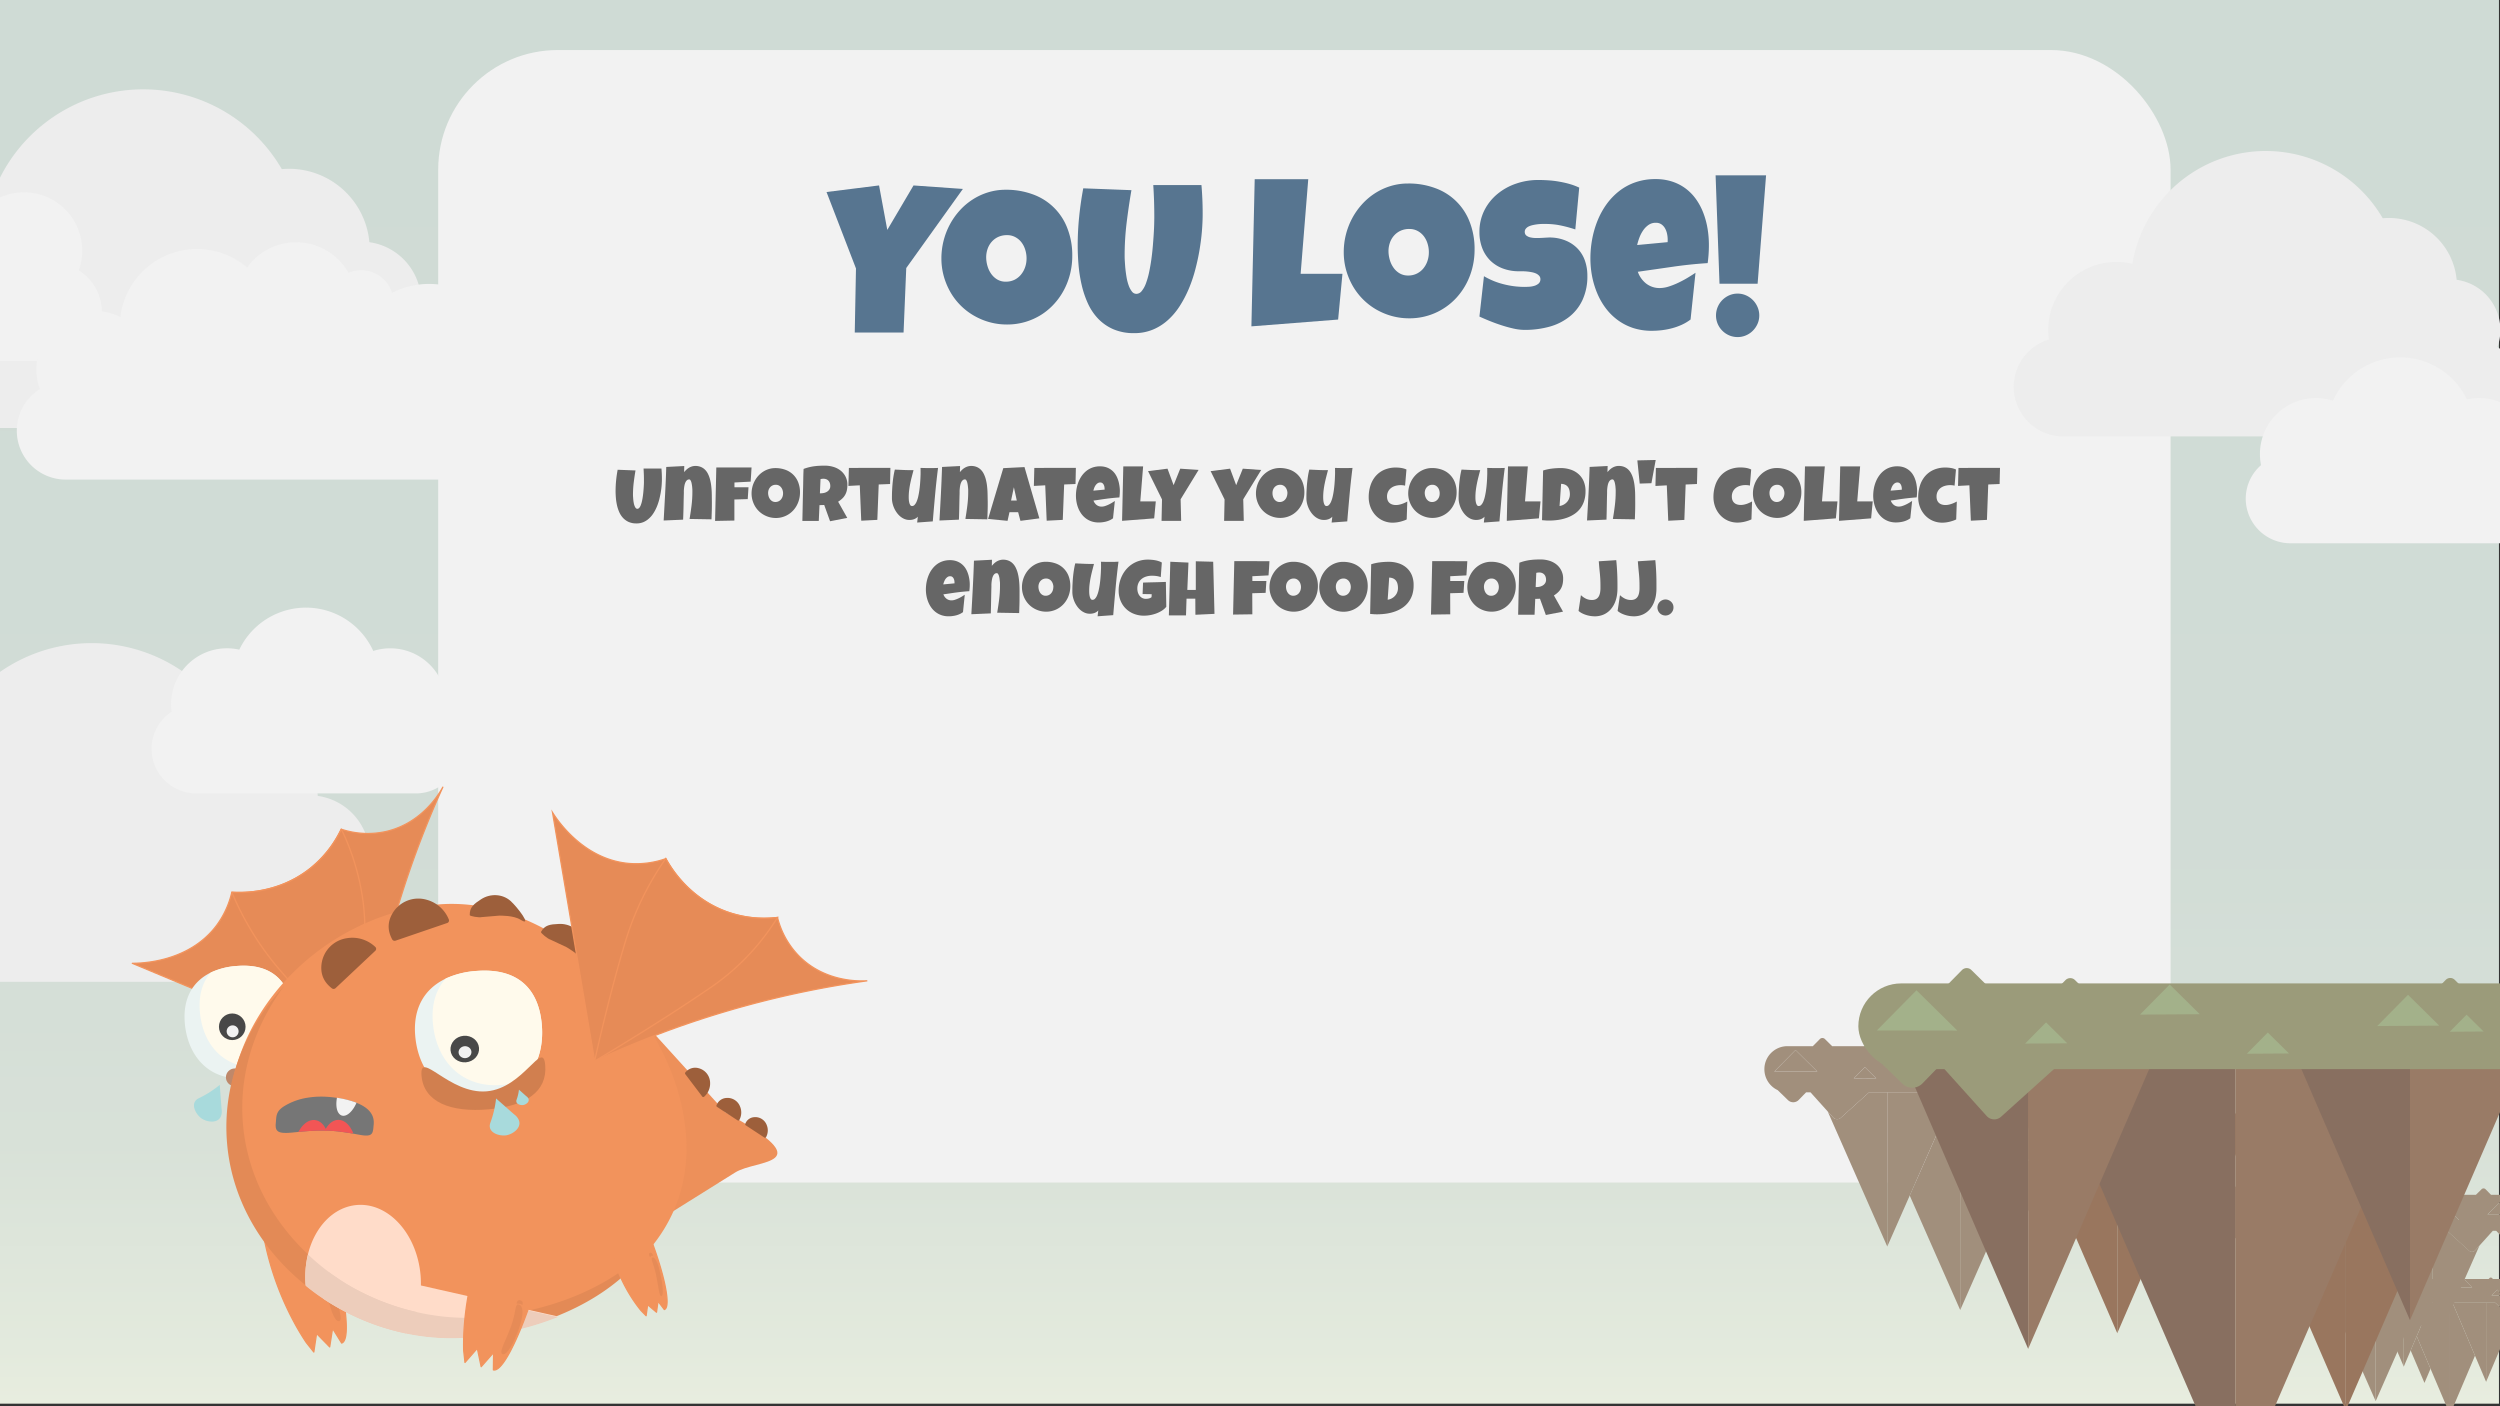 <svg id="Layer_1" data-name="Layer 1" xmlns="http://www.w3.org/2000/svg" xmlns:xlink="http://www.w3.org/1999/xlink" width="1920" height="1080" viewBox="0 0 1920 1080"><rect x="0" y="0" width="1920" height="1080" fill="#333333" stroke="none"/><defs><style>.cls-1{fill:url(#linear-gradient);}.cls-2{fill:#ededed;}.cls-3{fill:#f2f2f2;}.cls-4{fill:#577590;}.cls-5{fill:#666;}.cls-13,.cls-6{fill:#f2935c;}.cls-22,.cls-6,.cls-8{stroke:#f2935c;}.cls-6,.cls-8{stroke-linecap:round;stroke-linejoin:round;}.cls-22,.cls-7,.cls-8{fill:#e68b57;}.cls-9{fill:#ed905a;}.cls-10{fill:#ebf3f2;}.cls-11{fill:#fffaec;}.cls-12{fill:#bf886a;}.cls-14{fill:#484848;}.cls-15{fill:#767676;}.cls-16{fill:#f25555;}.cls-17{fill:#d17f4f;}.cls-18{fill:#9d5f3b;}.cls-19{fill:#e38a56;}.cls-20{fill:#ffdcc9;}.cls-21{fill:#edcdbb;}.cls-22{stroke-miterlimit:10;}.cls-23{fill:#a8dadc;}.cls-24{fill:#a18f7c;}.cls-25{fill:#99765e;}.cls-26{fill:#886f60;}.cls-27{fill:#997b66;}.cls-28{fill:#9b9b7a;}.cls-29{fill:#a3b18a;}</style><linearGradient id="linear-gradient" x1="959.19" y1="17.85" x2="959.19" y2="1078.59" gradientUnits="userSpaceOnUse"><stop offset="0" stop-color="#cfdbd5"/><stop offset="0.59" stop-color="#d1dcd6"/><stop offset="0.81" stop-color="#d8e1d8"/><stop offset="0.96" stop-color="#e3eadd"/><stop offset="1" stop-color="#e8eddf"/></linearGradient></defs><rect class="cls-1" x="-0.81" y="-1.98" width="1920" height="1080"/><path class="cls-2" d="M281.23,672.41a46.26,46.26,0,0,0-37.17-61.15,62,62,0,0,0-61.76-56.37c-1.85,0-3.68.1-5.5.26A123.07,123.07,0,0,0-51,596.75,62.15,62.15,0,0,0-65.63,595a62,62,0,0,0-62,62,62.66,62.66,0,0,0,.61,8.61,45.35,45.35,0,0,0-32,43.2h0A45.29,45.29,0,0,0-113.89,754H254.62a45.29,45.29,0,0,0,45.17-45.17h0A45.19,45.19,0,0,0,281.23,672.41Z"/><path class="cls-3" d="M341.88,549.39a43,43,0,0,0-55.22-49.45,56.76,56.76,0,0,0-102.88-1,42.94,42.94,0,0,0-52,47.65,34.27,34.27,0,0,0-15.38,28.53h0a34.33,34.33,0,0,0,34.23,34.23H319.4a34.34,34.34,0,0,0,34.23-34.23h0A34.17,34.17,0,0,0,341.88,549.39Z"/><rect class="cls-3" x="336.54" y="38.44" width="1330.46" height="869.75" rx="91.82"/><path class="cls-4" d="M739.5,145.1,696,205.85l-2.06,49.52H656.45l.94-49.2-22.62-58.7,40.34-5.06,6.33,34.17,20.14-34.15Z"/><path class="cls-4" d="M823.51,196.38a57.48,57.48,0,0,1-1.66,13.88,54.29,54.29,0,0,1-4.79,12.54,51.53,51.53,0,0,1-7.59,10.72,48.2,48.2,0,0,1-10,8.34,48.83,48.83,0,0,1-26.06,7.36,49.82,49.82,0,0,1-13.57-1.82,51.41,51.41,0,0,1-12.06-5.1,48.93,48.93,0,0,1-18-18.2,53.55,53.55,0,0,1-5-12.14A50.68,50.68,0,0,1,723,198.43a55.31,55.31,0,0,1,6.45-25.94A54.11,54.11,0,0,1,737,161.73a49.28,49.28,0,0,1,9.93-8.46,47.25,47.25,0,0,1,11.9-5.54,45.34,45.34,0,0,1,13.53-2,59,59,0,0,1,20.92,3.56,44.26,44.26,0,0,1,26.5,26.15A56.71,56.71,0,0,1,823.51,196.38Zm-35.12,2.05a22,22,0,0,0-1-6.6,17.94,17.94,0,0,0-2.89-5.7,14.63,14.63,0,0,0-4.71-4,13,13,0,0,0-6.44-1.54,15.89,15.89,0,0,0-6.65,1.34,15.24,15.24,0,0,0-5,3.68,16.08,16.08,0,0,0-3.2,5.46,19.76,19.76,0,0,0-1.11,6.6,24.56,24.56,0,0,0,1,6.65,19.71,19.71,0,0,0,2.85,6,15.15,15.15,0,0,0,4.7,4.35,12.58,12.58,0,0,0,6.53,1.66,15.1,15.1,0,0,0,6.68-1.46,15.31,15.31,0,0,0,5-4,18.18,18.18,0,0,0,3.16-5.73A20.41,20.41,0,0,0,788.39,198.43Z"/><path class="cls-4" d="M923.65,164.26c0,3.91-.18,8.2-.55,12.9s-1,9.54-1.82,14.55-1.94,10.09-3.28,15.23a109.54,109.54,0,0,1-5,14.83,86.83,86.83,0,0,1-7,13.33,52.2,52.2,0,0,1-9.17,10.83,40.34,40.34,0,0,1-11.59,7.28A37.08,37.08,0,0,1,871,255.86a39.61,39.61,0,0,1-15.94-3,36.13,36.13,0,0,1-11.59-8,42.38,42.38,0,0,1-7.89-11.66A74.59,74.59,0,0,1,830.76,219a109.53,109.53,0,0,1-2.42-15.27q-.66-7.78-.67-15a220.38,220.38,0,0,1,1.11-22.1q1.11-11,3.16-22l37,1.42q-2.13,12.42-3.68,25a210,210,0,0,0-1.54,25.19c0,.9,0,2.23.12,4s.22,3.75.44,5.94.51,4.43.91,6.72a36.09,36.09,0,0,0,1.62,6.29,16.29,16.29,0,0,0,2.49,4.67,4.34,4.34,0,0,0,3.44,1.82,5.31,5.31,0,0,0,4.11-2.18,20.27,20.27,0,0,0,3.21-5.81,58.6,58.6,0,0,0,2.41-8.39q1-4.74,1.74-9.89c.47-3.42.86-6.85,1.15-10.28s.52-6.62.71-9.57.3-5.56.35-7.83.08-4,.08-5.06q0-6.18-.19-12.3c-.14-4.09-.33-8.16-.6-12.23h37Q923.66,153,923.65,164.26Z"/><path class="cls-4" d="M1031,210.3l-3.32,35.12-66.6,5.22,2.53-113h41.13l-5.85,72.66Z"/><path class="cls-4" d="M1132.48,191.63a57.07,57.07,0,0,1-1.66,13.89,54,54,0,0,1-4.79,12.53,51.53,51.53,0,0,1-7.59,10.72,48.63,48.63,0,0,1-36.11,15.7,49.82,49.82,0,0,1-13.57-1.82,51.41,51.41,0,0,1-12.06-5.1,49,49,0,0,1-10.16-7.91,49.58,49.58,0,0,1-7.76-10.28,53.55,53.55,0,0,1-5-12.14,51.09,51.09,0,0,1-1.78-13.53,55.28,55.28,0,0,1,6.45-26,54,54,0,0,1,7.55-10.75,49.33,49.33,0,0,1,9.93-8.47,47.76,47.76,0,0,1,11.9-5.54,45.67,45.67,0,0,1,13.53-2,58.53,58.53,0,0,1,20.92,3.56,44.22,44.22,0,0,1,26.5,26.14A56.82,56.82,0,0,1,1132.48,191.63Zm-35.12,2.06a22.12,22.12,0,0,0-1-6.61,17.9,17.9,0,0,0-2.89-5.69,14.72,14.72,0,0,0-4.7-4,13.26,13.26,0,0,0-6.45-1.54,15.71,15.71,0,0,0-6.65,1.35,15.1,15.1,0,0,0-5,3.68,16.2,16.2,0,0,0-3.2,5.45,19.82,19.82,0,0,0-1.11,6.61,24.49,24.49,0,0,0,1,6.64,19.6,19.6,0,0,0,2.85,6,15,15,0,0,0,4.7,4.35,12.69,12.69,0,0,0,6.53,1.67,14.84,14.84,0,0,0,6.68-1.47,15.16,15.16,0,0,0,5-3.95,17.92,17.92,0,0,0,3.16-5.74A20.43,20.43,0,0,0,1097.36,193.69Z"/><path class="cls-4" d="M1219.1,211.72a43.05,43.05,0,0,1-3.76,18.71,35.64,35.64,0,0,1-10.29,13,43,43,0,0,1-15.26,7.52,70.46,70.46,0,0,1-18.79,2.41,39.25,39.25,0,0,1-8.5-1c-3.09-.68-6.21-1.54-9.38-2.57s-6.2-2.13-9.13-3.32-5.53-2.31-7.79-3.36l3.48-31a56,56,0,0,0,14.91,6.13,64.84,64.84,0,0,0,16.1,2.1q1.5,0,3.63-.12a17.53,17.53,0,0,0,4.08-.71,8.89,8.89,0,0,0,3.28-1.78,4.28,4.28,0,0,0,1.35-3.4,3.73,3.73,0,0,0-1-2.58,7.12,7.12,0,0,0-2.46-1.74,14.92,14.92,0,0,0-3.4-1c-1.26-.24-2.5-.41-3.72-.52s-2.34-.16-3.4-.16h-2.47a34.62,34.62,0,0,1-12.38-2.13,27.66,27.66,0,0,1-9.57-6,27.32,27.32,0,0,1-6.21-9.5,33.56,33.56,0,0,1-2.21-12.38,36.55,36.55,0,0,1,3.76-16.73A38.9,38.9,0,0,1,1150,149a45.06,45.06,0,0,1,14.44-8,51.68,51.68,0,0,1,16.85-2.77q3.87,0,8,.28a72.66,72.66,0,0,1,8.19,1,76.85,76.85,0,0,1,8,1.81,47.94,47.94,0,0,1,7.36,2.77l-3,32.12a97.11,97.11,0,0,0-11.27-3.05A56.31,56.31,0,0,0,1187,172h-2.65a31.66,31.66,0,0,0-3.4.23q-1.82.21-3.6.6a15.55,15.55,0,0,0-3.24,1.06,6.35,6.35,0,0,0-2.3,1.78,3.77,3.77,0,0,0-.79,2.61,3.41,3.41,0,0,0,1.31,2.69,7.87,7.87,0,0,0,3.16,1.39,19.83,19.83,0,0,0,4.27.43c1.56,0,3.1,0,4.63-.11l4.27-.24a25,25,0,0,1,3.24,0,32,32,0,0,1,11.4,2.69,26.24,26.24,0,0,1,8.58,6.09,25.75,25.75,0,0,1,5.38,9.06A34.45,34.45,0,0,1,1219.1,211.72Z"/><path class="cls-4" d="M1312.43,188.31a100.56,100.56,0,0,1-.94,13.76q-13.53.87-26.9,2.81t-26.74,3.84a19.66,19.66,0,0,0,6.45,9.09,16.65,16.65,0,0,0,10.48,3.41,23.22,23.22,0,0,0,6.92-1.19,57.5,57.5,0,0,0,7.48-3,80.28,80.28,0,0,0,7.12-3.83c2.26-1.37,4.22-2.61,5.85-3.72l-3.8,35.91a34.76,34.76,0,0,1-6.68,4,46.81,46.81,0,0,1-7.47,2.68,57.71,57.71,0,0,1-7.84,1.51,66.89,66.89,0,0,1-7.75.47,46.07,46.07,0,0,1-14.32-2.13,42.6,42.6,0,0,1-11.74-6,44.48,44.48,0,0,1-9.22-9.06,53.33,53.33,0,0,1-6.56-11.39,66.27,66.27,0,0,1-4-13.05,73.22,73.22,0,0,1-1.34-13.93,81.47,81.47,0,0,1,1.34-14.71,74,74,0,0,1,4.08-14.16,59.85,59.85,0,0,1,6.88-12.62,49.67,49.67,0,0,1,9.69-10.16A43,43,0,0,1,1256,140a46.21,46.21,0,0,1,15.46-2.46,40.31,40.31,0,0,1,12.85,1.94,35.93,35.93,0,0,1,10.37,5.38,37.25,37.25,0,0,1,7.91,8.19,47,47,0,0,1,5.53,10.4,61.67,61.67,0,0,1,3.25,11.94A76.1,76.1,0,0,1,1312.43,188.31Zm-31.64-4.11a22.38,22.38,0,0,0-.47-4.55,14.52,14.52,0,0,0-1.54-4.23,9.47,9.47,0,0,0-2.81-3.13,7.34,7.34,0,0,0-4.39-1.19,9.38,9.38,0,0,0-5.58,1.7,16.21,16.21,0,0,0-4.15,4.27,25.69,25.69,0,0,0-2.85,5.57,42.53,42.53,0,0,0-1.66,5.54l23.41-2.21Z"/><path class="cls-4" d="M1356.34,134.68l-6.49,83.21h-29.27l-3-83.21Zm-5.22,107.58a15.56,15.56,0,0,1-1.35,6.48,17.22,17.22,0,0,1-3.6,5.26,16.7,16.7,0,0,1-5.26,3.56,16,16,0,0,1-6.41,1.31,16.25,16.25,0,0,1-6.48-1.31,16.78,16.78,0,0,1-8.82-8.82,16.25,16.25,0,0,1-1.31-6.48,16.9,16.9,0,0,1,4.87-11.83,17.22,17.22,0,0,1,5.26-3.6,15.71,15.71,0,0,1,6.48-1.34,15.52,15.52,0,0,1,6.41,1.34,17.1,17.1,0,0,1,5.26,3.6,16.88,16.88,0,0,1,3.6,5.34A15.9,15.9,0,0,1,1351.12,242.26Z"/><path class="cls-5" d="M508.34,368c0,1.45-.07,3-.2,4.77s-.37,3.54-.68,5.4-.72,3.73-1.21,5.63a41.37,41.37,0,0,1-1.86,5.5,32.24,32.24,0,0,1-2.6,4.93,18.83,18.83,0,0,1-3.4,4A14.93,14.93,0,0,1,494.1,401a13.57,13.57,0,0,1-5.27,1,14.72,14.72,0,0,1-5.9-1.09,13.67,13.67,0,0,1-4.3-3,16,16,0,0,1-2.93-4.34,27.66,27.66,0,0,1-1.78-5.24,41.92,41.92,0,0,1-.9-5.66c-.16-1.92-.25-3.77-.25-5.55q0-4.11.41-8.19t1.18-8.16l13.71.53q-.79,4.59-1.36,9.24a74.71,74.71,0,0,0-.58,9.34c0,.33,0,.82.05,1.47s.08,1.39.16,2.2.19,1.64.34,2.49a13.52,13.52,0,0,0,.6,2.33,6,6,0,0,0,.92,1.73,1.62,1.62,0,0,0,1.27.67,2,2,0,0,0,1.53-.8,7.45,7.45,0,0,0,1.18-2.16,21.11,21.11,0,0,0,.9-3.1c.25-1.17.47-2.39.64-3.66s.32-2.54.43-3.81.19-2.45.26-3.55.11-2.06.13-2.9,0-1.46,0-1.87c0-1.53,0-3-.07-4.56s-.12-3-.22-4.52H508C508.22,362.52,508.34,365.26,508.34,368Z"/><path class="cls-5" d="M546.72,385.78c0,2.2,0,4.39-.07,6.55s-.13,4.33-.22,6.52l-16.85-.29c.59-3.46,1.1-6.92,1.53-10.36a84.81,84.81,0,0,0,.64-10.44v-1.23a17.6,17.6,0,0,0-.12-1.92c0-.72-.14-1.45-.25-2.2a13.35,13.35,0,0,0-.43-2.07,5.68,5.68,0,0,0-.68-1.53,1.11,1.11,0,0,0-.95-.61,2.51,2.51,0,0,0-1.69.59,4.71,4.71,0,0,0-1.14,1.51,10,10,0,0,0-.72,2.07,21.71,21.71,0,0,0-.39,2.28c-.09.76-.15,1.48-.18,2.15s0,1.23,0,1.66q-.15,5.19-.24,10.3t-.33,10.34l-14.94.65q.58-10.35,1.13-20.57t.86-20.56l13.83-.71-.12,4.69a19.67,19.67,0,0,1,1.77-1.88,12.58,12.58,0,0,1,2-1.5,10.41,10.41,0,0,1,2.3-1,8.91,8.91,0,0,1,2.56-.37,10.89,10.89,0,0,1,4.37.82,9.85,9.85,0,0,1,3.22,2.23,12.4,12.4,0,0,1,2.26,3.33,22.53,22.53,0,0,1,1.46,4.08,34.76,34.76,0,0,1,.85,4.53c.2,1.57.33,3.12.4,4.64s.1,3,.1,4.43Z"/><path class="cls-5" d="M577.19,359c-.12,1.83-.23,3.65-.32,5.45s-.23,3.61-.38,5.45l-12.43.64v3.69h10.79l-.59,9.08-10.25.3,0,16.17-14.82.29.94-41.07Z"/><path class="cls-5" d="M614.4,378.17a20.72,20.72,0,0,1-.62,5.14A19.92,19.92,0,0,1,612,388a18.85,18.85,0,0,1-2.81,4,18,18,0,0,1-13.38,5.82,18.78,18.78,0,0,1-5-.68,19.3,19.3,0,0,1-4.47-1.89,18.17,18.17,0,0,1-3.77-2.93,18.4,18.4,0,0,1-2.87-3.81,20.39,20.39,0,0,1-1.84-4.49,19.18,19.18,0,0,1-.66-5,20.49,20.49,0,0,1,.61-5,19.83,19.83,0,0,1,1.78-4.61,20.19,20.19,0,0,1,2.79-4,19,19,0,0,1,3.68-3.13,17.69,17.69,0,0,1,4.41-2.05,16.63,16.63,0,0,1,5-.73,22,22,0,0,1,7.75,1.31,16.81,16.81,0,0,1,6,3.77,16.56,16.56,0,0,1,3.83,5.92A20.93,20.93,0,0,1,614.4,378.17Zm-13,.76a7.83,7.83,0,0,0-.37-2.45,6.67,6.67,0,0,0-1.07-2.11,5.55,5.55,0,0,0-1.74-1.49,4.82,4.82,0,0,0-2.39-.57,5.82,5.82,0,0,0-2.46.49,5.69,5.69,0,0,0-1.86,1.37,6.14,6.14,0,0,0-1.19,2,7.48,7.48,0,0,0-.41,2.44,9,9,0,0,0,.36,2.47,7.41,7.41,0,0,0,1.05,2.22,5.7,5.7,0,0,0,1.74,1.61,4.8,4.8,0,0,0,2.42.62,5.46,5.46,0,0,0,4.34-2,7,7,0,0,0,1.17-2.12,7.49,7.49,0,0,0,.4-2.48Z"/><path class="cls-5" d="M650.78,372.37a19.89,19.89,0,0,1-.39,4.14,12.59,12.59,0,0,1-1.25,3.41,11.79,11.79,0,0,1-2.2,2.87,19.36,19.36,0,0,1-3.25,2.52l7,12.43-13.19,2.57L633,387.83l-3.63.12-.55,12.15h-12.6q.15-6.69.28-13.3t.31-13.3q.06-3.37.12-6.68t.23-6.68a35.64,35.64,0,0,1,4-1.26,39.22,39.22,0,0,1,4-.78c1.34-.18,2.7-.31,4.07-.38s2.79-.1,4.24-.1a22.42,22.42,0,0,1,6.46.92,16.58,16.58,0,0,1,5.52,2.77,13.68,13.68,0,0,1,3.85,4.6A13.4,13.4,0,0,1,650.78,372.37Zm-13.12.93a7.1,7.1,0,0,0-.34-2.25,4.69,4.69,0,0,0-1-1.78,4.45,4.45,0,0,0-1.64-1.17,5.66,5.66,0,0,0-2.3-.42,8.72,8.72,0,0,0-1.14.07,6.9,6.9,0,0,0-1.08.22l-.47,10.9h.7a11.67,11.67,0,0,0,2.57-.32,8,8,0,0,0,2.34-1,5.61,5.61,0,0,0,1.7-1.73,4.58,4.58,0,0,0,.66-2.52Z"/><path class="cls-5" d="M683.83,359.3l-.25,12.42-8.73.35-1.06,27.19-12.36.64-1.12-27.18-8.73.47.36-13.83Z"/><path class="cls-5" d="M720.42,359.36q-1.32,10.31-2.25,20.52t-1.79,20.55l-12,.88.52-4.51a6.1,6.1,0,0,1-1.36,1.17,8.42,8.42,0,0,1-1.65.81,10.28,10.28,0,0,1-1.82.44,11.87,11.87,0,0,1-1.79.1,9.87,9.87,0,0,1-3.75-.78,12.94,12.94,0,0,1-3.22-2,15.81,15.81,0,0,1-2.64-2.9,20.09,20.09,0,0,1-2-3.49,20.37,20.37,0,0,1-1.23-3.73,17,17,0,0,1-.43-3.69c0-1.76,0-3.58.1-5.47s.19-3.77.37-5.67.4-3.77.69-5.62.64-3.63,1.07-5.33l7.17.32q3.62.15,7.18.09c-.44,1.7-.89,3.4-1.33,5.11s-.83,3.42-1.19,5.16-.63,3.46-.85,5.2a44.24,44.24,0,0,0-.32,5.27c0,.41,0,1,.06,1.76a13.24,13.24,0,0,0,.31,2.25,6.56,6.56,0,0,0,.76,2,1.62,1.62,0,0,0,1.45.84,2.64,2.64,0,0,0,2-1,8.52,8.52,0,0,0,1.55-2.56,22.25,22.25,0,0,0,1.16-3.72c.32-1.41.6-2.88.82-4.41s.41-3.08.54-4.64.24-3,.31-4.41.12-2.61.15-3.71,0-1.94,0-2.55V360.5a7.49,7.49,0,0,0-.09-1.14l3.78.09h6.78C718.43,359.45,719.43,359.42,720.42,359.36Z"/><path class="cls-5" d="M758.58,385.78c0,2.2,0,4.39-.08,6.55s-.12,4.33-.22,6.52l-16.87-.29c.58-3.46,1.09-6.92,1.52-10.36a82.9,82.9,0,0,0,.65-10.44v-1.23a17.6,17.6,0,0,0-.12-1.92c-.06-.72-.14-1.45-.25-2.2a13.38,13.38,0,0,0-.44-2.07,5.36,5.36,0,0,0-.67-1.53,1.13,1.13,0,0,0-1-.61,2.51,2.51,0,0,0-1.69.59,4.47,4.47,0,0,0-1.14,1.51,10,10,0,0,0-.72,2.07,17.51,17.51,0,0,0-.39,2.28c-.09.76-.15,1.48-.18,2.15s0,1.23,0,1.66q-.15,5.19-.24,10.3c-.06,3.4-.15,6.85-.29,10.34l-14.94.65q.6-10.35,1.12-20.57t.87-20.56l13.83-.71-.12,4.69a18.55,18.55,0,0,1,1.77-1.88,11.24,11.24,0,0,1,2-1.5,10.41,10.41,0,0,1,2.3-1,8.91,8.91,0,0,1,2.56-.37,10.89,10.89,0,0,1,4.37.82,9.85,9.85,0,0,1,3.22,2.23,12.14,12.14,0,0,1,2.25,3.33,21.83,21.83,0,0,1,1.47,4.08,36.51,36.51,0,0,1,.85,4.53c.19,1.57.33,3.12.39,4.64s.11,3,.11,4.43Z"/><path class="cls-5" d="M798.23,398.1,783.7,400l-1.76-6.62h-6.67L773.8,400l-14.94-1.46,11.66-39,16.29-.82Zm-17.34-13.71-2.23-10.2-2.16,10.2Z"/><path class="cls-5" d="M826.27,359.3,826,371.72l-8.73.35-1.06,27.19-12.36.64-1.11-27.18-8.73.47.35-13.83Z"/><path class="cls-5" d="M860.05,376.94a37.74,37.74,0,0,1-.35,5.09c-3.34.22-6.66.56-10,1s-6.6,1-9.9,1.42a7.27,7.27,0,0,0,2.38,3.37,6.18,6.18,0,0,0,3.88,1.26,8.31,8.31,0,0,0,2.57-.44,20.74,20.74,0,0,0,2.77-1.1,28.94,28.94,0,0,0,2.63-1.42c.84-.5,1.57-1,2.17-1.37l-1.4,13.3a13.83,13.83,0,0,1-2.48,1.49,17.94,17.94,0,0,1-2.77,1,21.81,21.81,0,0,1-2.9.55,22.92,22.92,0,0,1-2.87.18,17.07,17.07,0,0,1-5.3-.79,15.94,15.94,0,0,1-4.35-2.21,16.75,16.75,0,0,1-3.42-3.36,20.37,20.37,0,0,1-2.43-4.22,24.88,24.88,0,0,1-1.46-4.83,27.1,27.1,0,0,1-.5-5.16,30.11,30.11,0,0,1,.5-5.45,27.1,27.1,0,0,1,1.51-5.24,22.23,22.23,0,0,1,2.54-4.67,18.88,18.88,0,0,1,3.59-3.77,16.4,16.4,0,0,1,4.65-2.52,17.16,17.16,0,0,1,5.72-.9,15.11,15.11,0,0,1,4.77.71,13.53,13.53,0,0,1,6.76,5,16.76,16.76,0,0,1,2,3.85,22.58,22.58,0,0,1,1.2,4.42A26.69,26.69,0,0,1,860.05,376.94Zm-11.72-1.53a8.55,8.55,0,0,0-.17-1.68,5.21,5.21,0,0,0-.58-1.57,3.38,3.38,0,0,0-1-1.16,2.7,2.7,0,0,0-1.61-.45,3.41,3.41,0,0,0-2.06.63,6.25,6.25,0,0,0-1.54,1.58,9.86,9.86,0,0,0-1.06,2.07,17.11,17.11,0,0,0-.61,2l8.67-.82Z"/><path class="cls-5" d="M887.65,385.1l-1.23,13L861.75,400l.94-41.83h15.23l-2.17,26.9Z"/><path class="cls-5" d="M920.49,360.94l-13.77,22.5.41,16.58H892.07l.35-16.46L881.7,361.82l14.94-1.88,4.69,12.66,5.1-12.66Z"/><path class="cls-5" d="M968.58,360.94l-13.77,22.5.41,16.58h-15.1l.35-16.46-10.72-21.74,14.94-1.88,4.69,12.66,5.09-12.66Z"/><path class="cls-5" d="M1001.76,378.17a20.72,20.72,0,0,1-.62,5.14,19.92,19.92,0,0,1-1.77,4.64,18.85,18.85,0,0,1-2.81,4,17.83,17.83,0,0,1-3.72,3.09,18.34,18.34,0,0,1-4.5,2,18,18,0,0,1-5.16.72,18.78,18.78,0,0,1-5-.68,19.74,19.74,0,0,1-4.47-1.89,18.24,18.24,0,0,1-6.63-6.74,19.76,19.76,0,0,1-1.85-4.49,19.18,19.18,0,0,1-.66-5,20.56,20.56,0,0,1,2.39-9.61,20,20,0,0,1,2.8-4,18.89,18.89,0,0,1,3.67-3.13,17.69,17.69,0,0,1,4.41-2.05,17,17,0,0,1,5-.73,22,22,0,0,1,7.75,1.31,16.39,16.39,0,0,1,9.82,9.69A21,21,0,0,1,1001.76,378.17Zm-13,.76a8.45,8.45,0,0,0-.36-2.45,6.78,6.78,0,0,0-1.07-2.11,5.45,5.45,0,0,0-1.75-1.49,4.82,4.82,0,0,0-2.39-.57,5.82,5.82,0,0,0-2.46.49,5.69,5.69,0,0,0-1.86,1.37,6,6,0,0,0-1.18,2,7.23,7.23,0,0,0-.41,2.44,8.71,8.71,0,0,0,.3,2.49,7.41,7.41,0,0,0,1,2.22,5.61,5.61,0,0,0,1.75,1.61,4.64,4.64,0,0,0,2.41.62,5.46,5.46,0,0,0,4.34-2,6.49,6.49,0,0,0,1.17-2.12,7.66,7.66,0,0,0,.45-2.5Z"/><path class="cls-5" d="M1038.73,359.36q-1.32,10.31-2.25,20.52t-1.79,20.55l-12,.88.52-4.51a6.1,6.1,0,0,1-1.36,1.17,8.42,8.42,0,0,1-1.65.81,10.28,10.28,0,0,1-1.82.44,11.87,11.87,0,0,1-1.79.1,9.87,9.87,0,0,1-3.75-.78,12.94,12.94,0,0,1-3.22-2,15.81,15.81,0,0,1-2.64-2.9,20.09,20.09,0,0,1-2-3.49,20.37,20.37,0,0,1-1.23-3.73,17,17,0,0,1-.43-3.69c0-1.76,0-3.58.1-5.47s.19-3.77.37-5.67.41-3.77.69-5.62.64-3.63,1.07-5.33l7.18.32q3.6.15,7.17.09-.67,2.55-1.33,5.11t-1.19,5.16c-.35,1.72-.63,3.46-.85,5.2a44.24,44.24,0,0,0-.32,5.27c0,.41,0,1,.06,1.76a13.24,13.24,0,0,0,.31,2.25,6.56,6.56,0,0,0,.76,2,1.62,1.62,0,0,0,1.45.84,2.64,2.64,0,0,0,2-1,8.4,8.4,0,0,0,1.55-2.56,22.25,22.25,0,0,0,1.16-3.72c.32-1.41.6-2.88.82-4.41s.41-3.08.54-4.64.24-3,.31-4.41.12-2.61.15-3.71,0-1.94,0-2.55V360.5a7.49,7.49,0,0,0-.09-1.14l3.78.09h6.73C1036.74,359.45,1037.74,359.42,1038.73,359.36Z"/><path class="cls-5" d="M1080.16,360.59,1079.1,373a9.3,9.3,0,0,0-1.67-.32,15.43,15.43,0,0,0-1.67-.09,14.66,14.66,0,0,0-4,.53,10,10,0,0,0-3.34,1.61,8.06,8.06,0,0,0-2.31,2.74,8.38,8.38,0,0,0-.87,3.91,8,8,0,0,0,.49,2.86,5.5,5.5,0,0,0,1.37,2,6,6,0,0,0,2.17,1.21,9.37,9.37,0,0,0,2.83.41,11.87,11.87,0,0,0,2.23-.22,17.35,17.35,0,0,0,2.28-.6,19,19,0,0,0,2.2-.88,19.63,19.63,0,0,0,2-1l-.47,13.77a18.9,18.9,0,0,1-2.46,1c-.88.3-1.78.57-2.71.79a25.68,25.68,0,0,1-2.78.51,23.43,23.43,0,0,1-2.65.18,17.78,17.78,0,0,1-13.44-5.79,19.59,19.59,0,0,1-3.79-6.22,21.23,21.23,0,0,1-1.35-7.56,28.9,28.9,0,0,1,1.37-9,20.82,20.82,0,0,1,4-7.22,18.51,18.51,0,0,1,6.56-4.8,21.92,21.92,0,0,1,9-1.75,25.48,25.48,0,0,1,4.1.33A14.44,14.44,0,0,1,1080.16,360.59Z"/><path class="cls-5" d="M1118.68,378.17a21.19,21.19,0,0,1-.61,5.14,19.51,19.51,0,0,1-1.78,4.64,18.85,18.85,0,0,1-2.81,4,17.83,17.83,0,0,1-3.72,3.09,18.07,18.07,0,0,1-9.65,2.73,18.78,18.78,0,0,1-5-.68,19,19,0,0,1-4.46-1.89,17.84,17.84,0,0,1-3.77-2.93,18.4,18.4,0,0,1-2.87-3.81,19,19,0,0,1-2.5-9.49,20.49,20.49,0,0,1,.61-5,20.15,20.15,0,0,1,4.57-8.6,18.33,18.33,0,0,1,3.68-3.13,17.35,17.35,0,0,1,4.41-2.05,16.63,16.63,0,0,1,5-.73,22,22,0,0,1,7.75,1.31,16.45,16.45,0,0,1,9.81,9.69A20.91,20.91,0,0,1,1118.68,378.17Zm-13,.76a8.45,8.45,0,0,0-.36-2.45,6.67,6.67,0,0,0-1.07-2.11,5.55,5.55,0,0,0-1.74-1.49,4.82,4.82,0,0,0-2.39-.57,5.82,5.82,0,0,0-2.46.49,5.58,5.58,0,0,0-1.86,1.37,6,6,0,0,0-1.19,2,7.48,7.48,0,0,0-.41,2.44,9.16,9.16,0,0,0,.38,2.49,7.69,7.69,0,0,0,1.06,2.22,5.7,5.7,0,0,0,1.74,1.61,4.8,4.8,0,0,0,2.42.62,5.47,5.47,0,0,0,4.33-2,6.49,6.49,0,0,0,1.17-2.12,7.33,7.33,0,0,0,.37-2.5Z"/><path class="cls-5" d="M1155.66,359.36q-1.32,10.31-2.26,20.52t-1.82,20.55l-12,.88.53-4.51a6.37,6.37,0,0,1-1.36,1.17,8.23,8.23,0,0,1-1.66.81,10.28,10.28,0,0,1-1.82.44,11.73,11.73,0,0,1-1.78.1,9.87,9.87,0,0,1-3.75-.78,12.82,12.82,0,0,1-3.23-2,16.46,16.46,0,0,1-2.63-2.9,20.85,20.85,0,0,1-2-3.49,20.37,20.37,0,0,1-1.23-3.73,17.63,17.63,0,0,1-.43-3.69c0-1.76,0-3.58.11-5.47s.19-3.77.36-5.67.41-3.77.69-5.62.64-3.63,1.07-5.33l7.18.32c2.4.1,4.8.13,7.18.09q-.68,2.55-1.34,5.11t-1.18,5.16c-.35,1.72-.64,3.46-.85,5.2a44.24,44.24,0,0,0-.32,5.27c0,.41,0,1,.05,1.76a15.61,15.61,0,0,0,.31,2.25,6.56,6.56,0,0,0,.76,2,1.62,1.62,0,0,0,1.45.84,2.67,2.67,0,0,0,2-1,8.73,8.73,0,0,0,1.55-2.56,23.22,23.22,0,0,0,1.16-3.72c.32-1.41.59-2.88.82-4.41s.4-3.08.54-4.64.24-3,.31-4.41.11-2.61.14-3.71,0-1.94,0-2.55V360.5a7.49,7.49,0,0,0-.09-1.14l3.78.09h6.72C1153.67,359.45,1154.66,359.42,1155.66,359.36Z"/><path class="cls-5" d="M1183.11,385.1l-1.23,13L1157.21,400l.94-41.83h15.23l-2.17,26.9Z"/><path class="cls-5" d="M1217.68,377.35a23.48,23.48,0,0,1-1.06,7.35,19.26,19.26,0,0,1-2.94,5.76,18.6,18.6,0,0,1-4.5,4.26,26.38,26.38,0,0,1-5.71,2.88,34,34,0,0,1-6.61,1.66,49.39,49.39,0,0,1-7.19.53c-.92,0-1.82,0-2.7-.08s-1.77-.12-2.69-.22l.82-38.14a36.65,36.65,0,0,1,6.63-1.45,55.14,55.14,0,0,1,6.79-.43,23.91,23.91,0,0,1,7.7,1.18,17.1,17.1,0,0,1,6.07,3.44,15.45,15.45,0,0,1,4,5.59A19.32,19.32,0,0,1,1217.68,377.35Zm-19.93,11.25a9.81,9.81,0,0,0,3.21-1.07,9.39,9.39,0,0,0,2.51-2,8.59,8.59,0,0,0,1.62-2.69,8.84,8.84,0,0,0,.57-3.21,12.6,12.6,0,0,0-.35-3.12,6.7,6.7,0,0,0-1.14-2.52,5.54,5.54,0,0,0-2.08-1.7,7.65,7.65,0,0,0-3.16-.69Z"/><path class="cls-5" d="M1255.85,385.78c0,2.2,0,4.39-.07,6.55s-.12,4.33-.22,6.52l-16.88-.29c.6-3.46,1.11-6.92,1.53-10.36a82.89,82.89,0,0,0,.64-10.44v-1.23a17.6,17.6,0,0,0-.12-1.92,17,17,0,0,0-.24-2.2,14.66,14.66,0,0,0-.44-2.07,5.68,5.68,0,0,0-.68-1.53,1.13,1.13,0,0,0-1-.61,2.51,2.51,0,0,0-1.69.59,4.86,4.86,0,0,0-1.14,1.51,10,10,0,0,0-.72,2.07,21.71,21.71,0,0,0-.39,2.28c-.09.76-.15,1.48-.18,2.15s0,1.23,0,1.66c-.1,3.46-.17,6.89-.23,10.3s-.13,6.84-.24,10.32l-14.94.65q.6-10.35,1.13-20.57t.86-20.56l13.83-.71-.12,4.69a21,21,0,0,1,1.77-1.88,12.58,12.58,0,0,1,2-1.5,10.41,10.41,0,0,1,2.3-1,8.91,8.91,0,0,1,2.56-.37,10.89,10.89,0,0,1,4.37.82,9.85,9.85,0,0,1,3.22,2.23,12.4,12.4,0,0,1,2.26,3.33,21.79,21.79,0,0,1,1.46,4.08,34.76,34.76,0,0,1,.85,4.53c.2,1.57.33,3.12.4,4.64s.1,3,.1,4.43Z"/><path class="cls-5" d="M1271.58,353.26l-3.28,17.84-9,.29-1.82-17.81Z"/><path class="cls-5" d="M1303.58,359.3l-.3,12.42-8.7.38-1,27.19-12.37.64-1.11-27.18-8.73.47.35-13.83Z"/><path class="cls-5" d="M1344.91,360.59l-1,12.36a9.3,9.3,0,0,0-1.67-.32,15.43,15.43,0,0,0-1.67-.09,14.66,14.66,0,0,0-4,.53,10,10,0,0,0-3.34,1.61,8,8,0,0,0-2.32,2.74,8.5,8.5,0,0,0-.86,3.91,8,8,0,0,0,.48,2.86,5.53,5.53,0,0,0,1.38,2,6,6,0,0,0,2.17,1.21,9.37,9.37,0,0,0,2.83.41,11.77,11.77,0,0,0,2.22-.22,17.5,17.5,0,0,0,2.29-.6,18.5,18.5,0,0,0,2.16-.89,19.63,19.63,0,0,0,2-1l-.47,13.77a18.9,18.9,0,0,1-2.46,1c-.88.3-1.78.57-2.71.79a26.32,26.32,0,0,1-2.79.51,23.43,23.43,0,0,1-2.65.18,18.3,18.3,0,0,1-7.57-1.55,17.94,17.94,0,0,1-5.86-4.24,19.59,19.59,0,0,1-3.79-6.22,21.23,21.23,0,0,1-1.35-7.56,28.6,28.6,0,0,1,1.36-9,20.82,20.82,0,0,1,4-7.22,18.43,18.43,0,0,1,6.56-4.8,21.92,21.92,0,0,1,9-1.75,25.48,25.48,0,0,1,4.1.33A14.06,14.06,0,0,1,1344.91,360.59Z"/><path class="cls-5" d="M1383.44,378.17a20.72,20.72,0,0,1-.62,5.14,19.92,19.92,0,0,1-1.77,4.64,18.85,18.85,0,0,1-2.81,4,18,18,0,0,1-13.38,5.82,18.78,18.78,0,0,1-5-.68,19.74,19.74,0,0,1-4.47-1.89,18.24,18.24,0,0,1-6.63-6.74,19.76,19.76,0,0,1-1.85-4.49,19.18,19.18,0,0,1-.66-5,20.56,20.56,0,0,1,2.39-9.61,20,20,0,0,1,2.8-4,18.6,18.6,0,0,1,3.67-3.13,17.69,17.69,0,0,1,4.41-2.05,16.63,16.63,0,0,1,5-.73,22,22,0,0,1,7.75,1.31,16.39,16.39,0,0,1,9.82,9.69A20.94,20.94,0,0,1,1383.44,378.17Zm-13,.76a7.83,7.83,0,0,0-.37-2.45,6.65,6.65,0,0,0-1.06-2.11,5.45,5.45,0,0,0-1.75-1.49,4.82,4.82,0,0,0-2.39-.57,5.82,5.82,0,0,0-2.46.49,5.69,5.69,0,0,0-1.86,1.37,6,6,0,0,0-1.18,2,7.23,7.23,0,0,0-.41,2.44,9,9,0,0,0,.35,2.47,7.29,7.29,0,0,0,1,2.22,5.61,5.61,0,0,0,1.75,1.61,4.64,4.64,0,0,0,2.41.62,5.46,5.46,0,0,0,4.34-2,6.49,6.49,0,0,0,1.17-2.12,7.55,7.55,0,0,0,.45-2.48Z"/><path class="cls-5" d="M1411.18,385.1l-1.23,13L1385.28,400l.94-41.83h15.24l-2.17,26.9Z"/><path class="cls-5" d="M1438.25,385.1l-1.23,13L1412.35,400l.94-41.83h15.29l-2.22,26.9Z"/><path class="cls-5" d="M1472.33,376.94A36.19,36.19,0,0,1,1472,382c-3.34.22-6.66.56-10,1s-6.6,1-9.9,1.42a7.29,7.29,0,0,0,2.39,3.37,6.16,6.16,0,0,0,3.88,1.26,8.24,8.24,0,0,0,2.56-.44,20.74,20.74,0,0,0,2.77-1.1,27.84,27.84,0,0,0,2.64-1.42c.84-.5,1.56-1,2.17-1.37l-1.41,13.3a13.83,13.83,0,0,1-2.48,1.49,17.82,17.82,0,0,1-2.76,1,21.81,21.81,0,0,1-2.9.55,23,23,0,0,1-2.88.18,17.07,17.07,0,0,1-5.3-.79,15.94,15.94,0,0,1-4.35-2.21,16.71,16.71,0,0,1-3.41-3.36,19.68,19.68,0,0,1-2.43-4.22,24,24,0,0,1-1.47-4.83,27.1,27.1,0,0,1-.5-5.16,31.12,31.12,0,0,1,.5-5.45,27.82,27.82,0,0,1,1.51-5.24,21.58,21.58,0,0,1,2.55-4.67,17.84,17.84,0,0,1,3.59-3.77,16.21,16.21,0,0,1,4.64-2.52,17.22,17.22,0,0,1,5.73-.9,15.05,15.05,0,0,1,4.76.71,13.27,13.27,0,0,1,3.84,2,13.45,13.45,0,0,1,2.93,3,17.35,17.35,0,0,1,2,3.85,22.58,22.58,0,0,1,1.2,4.42A28.68,28.68,0,0,1,1472.33,376.94Zm-11.75-1.53a7.86,7.86,0,0,0-.18-1.68,5.47,5.47,0,0,0-.57-1.57,3.38,3.38,0,0,0-1-1.16,2.7,2.7,0,0,0-1.61-.45,3.49,3.49,0,0,0-2.07.63,6.25,6.25,0,0,0-1.54,1.58,9.65,9.65,0,0,0-1,2.07,17.15,17.15,0,0,0-.62,2l8.59-.73Z"/><path class="cls-5" d="M1502.18,360.59,1501.12,373a9.3,9.3,0,0,0-1.67-.32,15.43,15.43,0,0,0-1.67-.09,14.66,14.66,0,0,0-4,.53,10,10,0,0,0-3.34,1.61,8.16,8.16,0,0,0-2.31,2.74,8.37,8.37,0,0,0-.86,3.91,8,8,0,0,0,.48,2.86,5.33,5.33,0,0,0,1.38,2,5.85,5.85,0,0,0,2.16,1.21,9.37,9.37,0,0,0,2.83.41,11.87,11.87,0,0,0,2.23-.22,17.35,17.35,0,0,0,2.28-.6,18.34,18.34,0,0,0,2.2-.88,19.63,19.63,0,0,0,2-1l-.47,13.77a18.9,18.9,0,0,1-2.46,1c-.88.3-1.78.57-2.71.79a25.68,25.68,0,0,1-2.78.51,23.43,23.43,0,0,1-2.65.18,18.3,18.3,0,0,1-7.57-1.55,17.94,17.94,0,0,1-5.86-4.24,19.44,19.44,0,0,1-3.8-6.22,21.23,21.23,0,0,1-1.35-7.56,28.9,28.9,0,0,1,1.37-9,20.82,20.82,0,0,1,4-7.22,18.51,18.51,0,0,1,6.56-4.8,21.92,21.92,0,0,1,9-1.75,25.48,25.48,0,0,1,4.1.33A14.44,14.44,0,0,1,1502.18,360.59Z"/><path class="cls-5" d="M1536,359.3l-.3,12.42-8.73.35-1,27.19-12.36.64-1.12-27.18-8.73.47.35-13.83Z"/><path class="cls-5" d="M744.78,448.94a37.74,37.74,0,0,1-.35,5.09c-3.34.22-6.66.56-10,1s-6.6,1-9.9,1.42a7.27,7.27,0,0,0,2.38,3.37,6.21,6.21,0,0,0,3.89,1.26,8.24,8.24,0,0,0,2.56-.44,20.74,20.74,0,0,0,2.77-1.1,27.84,27.84,0,0,0,2.64-1.42c.83-.5,1.56-1,2.16-1.37l-1.35,13.35a13.83,13.83,0,0,1-2.48,1.49,17.94,17.94,0,0,1-2.77,1,21.81,21.81,0,0,1-2.9.55,22.92,22.92,0,0,1-2.87.18,17.07,17.07,0,0,1-5.3-.79,15.94,15.94,0,0,1-4.35-2.21,16.75,16.75,0,0,1-3.42-3.36,20.37,20.37,0,0,1-2.43-4.22,24.83,24.83,0,0,1-1.48-4.84,27.1,27.1,0,0,1-.5-5.16,31.12,31.12,0,0,1,.5-5.45,27.1,27.1,0,0,1,1.51-5.24,21.58,21.58,0,0,1,2.55-4.67,18.56,18.56,0,0,1,3.58-3.77,16.05,16.05,0,0,1,4.66-2.51,17.22,17.22,0,0,1,5.73-.9,15.05,15.05,0,0,1,4.76.71,13.53,13.53,0,0,1,6.76,5,16.56,16.56,0,0,1,2,3.85,22.6,22.6,0,0,1,1.21,4.42A27.06,27.06,0,0,1,744.78,448.94Zm-11.72-1.53a8.55,8.55,0,0,0-.17-1.68,5.47,5.47,0,0,0-.57-1.57,3.72,3.72,0,0,0-1-1.16,2.73,2.73,0,0,0-1.62-.45,3.41,3.41,0,0,0-2.06.63,6.25,6.25,0,0,0-1.54,1.58,9.83,9.83,0,0,0-1.05,2.07,15.43,15.43,0,0,0-.62,2l8.67-.82Z"/><path class="cls-5" d="M783,457.78c0,2.2,0,4.39-.07,6.55s-.12,4.33-.22,6.52l-16.87-.29c.58-3.46,1.09-6.92,1.52-10.36a82.89,82.89,0,0,0,.64-10.44v-1.23a12.09,12.09,0,0,0-.11-1.92c-.11-.71-.15-1.45-.25-2.2a14.66,14.66,0,0,0-.44-2.07,5.68,5.68,0,0,0-.68-1.53,1.13,1.13,0,0,0-1-.61,2.47,2.47,0,0,0-1.68.59,4.47,4.47,0,0,0-1.14,1.51,8.76,8.76,0,0,0-.72,2.07,21.73,21.73,0,0,0-.4,2.28c-.09.76-.14,1.48-.17,2.15s0,1.23,0,1.66c-.1,3.46-.17,6.89-.23,10.3s-.14,6.85-.24,10.32l-14.94.65q.6-10.35,1.13-20.57T748,430.6l13.83-.71-.11,4.69a18.55,18.55,0,0,1,1.77-1.88,11.24,11.24,0,0,1,2-1.5,10.41,10.41,0,0,1,2.3-1,9,9,0,0,1,2.57-.37,10.84,10.84,0,0,1,4.36.82,9.89,9.89,0,0,1,3.23,2.23,12.14,12.14,0,0,1,2.25,3.33,22.56,22.56,0,0,1,1.47,4.08,36.51,36.51,0,0,1,.85,4.53c.19,1.57.32,3.12.39,4.64s.1,3,.1,4.43Z"/><path class="cls-5" d="M822,450.17a20.72,20.72,0,0,1-.62,5.14,19.92,19.92,0,0,1-1.77,4.64,18.85,18.85,0,0,1-2.81,4,18,18,0,0,1-13.38,5.82,18.78,18.78,0,0,1-5-.68A19.74,19.74,0,0,1,794,467.2a17.78,17.78,0,0,1-3.76-2.93,18.05,18.05,0,0,1-2.87-3.81,19.76,19.76,0,0,1-1.85-4.49,19.18,19.18,0,0,1-.66-5,20.56,20.56,0,0,1,2.39-9.61,20,20,0,0,1,2.8-4,18.89,18.89,0,0,1,3.67-3.13,17.69,17.69,0,0,1,4.41-2.05,16.63,16.63,0,0,1,5-.73,22,22,0,0,1,7.75,1.31,16.39,16.39,0,0,1,9.82,9.69A20.94,20.94,0,0,1,822,450.17Zm-13,.76a7.83,7.83,0,0,0-.37-2.45,6.67,6.67,0,0,0-1.07-2.11,5.32,5.32,0,0,0-1.74-1.49,4.82,4.82,0,0,0-2.39-.57,5.82,5.82,0,0,0-2.46.49,5.69,5.69,0,0,0-1.86,1.37,6,6,0,0,0-1.18,2,7.23,7.23,0,0,0-.41,2.44,9,9,0,0,0,.35,2.47,7.41,7.41,0,0,0,1,2.22,5.61,5.61,0,0,0,1.75,1.61,4.64,4.64,0,0,0,2.41.62,5.46,5.46,0,0,0,4.34-2,6.49,6.49,0,0,0,1.17-2.12,7.49,7.49,0,0,0,.4-2.48Z"/><path class="cls-5" d="M859,431.36q-1.32,10.31-2.25,20.52t-1.79,20.55l-12,.88.52-4.51A6.1,6.1,0,0,1,842.1,470a8.42,8.42,0,0,1-1.65.81,10.28,10.28,0,0,1-1.82.44,11.87,11.87,0,0,1-1.79.1,9.87,9.87,0,0,1-3.75-.78,12.94,12.94,0,0,1-3.22-2,15.81,15.81,0,0,1-2.64-2.9,20.09,20.09,0,0,1-2-3.49,20.37,20.37,0,0,1-1.23-3.73,17,17,0,0,1-.43-3.69c0-1.76,0-3.58.1-5.47s.19-3.77.37-5.67.4-3.77.69-5.62.64-3.63,1.07-5.33L833,433q3.63.15,7.18.09-.67,2.55-1.33,5.11t-1.19,5.16c-.35,1.72-.63,3.46-.85,5.2a44.24,44.24,0,0,0-.32,5.27c0,.41,0,1,.06,1.76a13.24,13.24,0,0,0,.31,2.25,6.56,6.56,0,0,0,.76,2,1.62,1.62,0,0,0,1.45.84,2.64,2.64,0,0,0,2-1,8.47,8.47,0,0,0,1.54-2.54,22.25,22.25,0,0,0,1.16-3.72c.32-1.41.6-2.88.82-4.41s.41-3.08.54-4.64.24-3,.31-4.41.12-2.61.15-3.71,0-1.94,0-2.55v-1.14a7.49,7.49,0,0,0-.09-1.14l3.78.09H856C857,431.45,858,431.42,859,431.36Z"/><path class="cls-5" d="M895.72,466a13.56,13.56,0,0,1-3.4,3,23,23,0,0,1-4.34,2.14,28.6,28.6,0,0,1-4.74,1.28,27.58,27.58,0,0,1-4.63.42,20.74,20.74,0,0,1-7.82-1.44,18,18,0,0,1-10.21-10.08,20.31,20.31,0,0,1-1.46-7.74,26.49,26.49,0,0,1,.73-6.21,25.77,25.77,0,0,1,2.1-5.65,23,23,0,0,1,3.32-4.84,21.44,21.44,0,0,1,4.45-3.78,21.14,21.14,0,0,1,5.47-2.44,22.1,22.1,0,0,1,6.31-.87,23.17,23.17,0,0,1,2.7.11,24.64,24.64,0,0,1,2.85.35,18.69,18.69,0,0,1,2.77.69,12.25,12.25,0,0,1,2.46,1.08l-.82,11.19a14.53,14.53,0,0,0-3.38-.83,26,26,0,0,0-3.42-.22,14.72,14.72,0,0,0-4.37.63,10.33,10.33,0,0,0-3.55,1.86,8.86,8.86,0,0,0-2.39,3.07,10.13,10.13,0,0,0-.88,4.28,10.88,10.88,0,0,0,.41,2.95,8,8,0,0,0,1.25,2.51,6.6,6.6,0,0,0,2.08,1.78,6,6,0,0,0,2.88.67,10.42,10.42,0,0,0,2.3-.29,5,5,0,0,0,2-1l.12-2.28-7-.12.35-8.79c2.92-.1,5.83-.19,8.73-.25s5.84-.16,8.79-.28Z"/><path class="cls-5" d="M932.72,471.44l-14.65.7L918,459.78h-6.74l-.41,12.83H897.68l1.12-41.19,13.94.64-.88,21h6.51l0-22,13.36.36Z"/><path class="cls-5" d="M974.94,431c-.12,1.83-.23,3.65-.32,5.45s-.23,3.61-.39,5.45l-12.42.64v3.69h10.77l-.58,9.08-10.26.3.06,16.17L947,472l.94-41.07Z"/><path class="cls-5" d="M1012.14,450.17a21.19,21.19,0,0,1-.61,5.14,19.92,19.92,0,0,1-1.77,4.64,18.89,18.89,0,0,1-2.82,4,17.83,17.83,0,0,1-3.72,3.09,18.07,18.07,0,0,1-9.65,2.73,18.78,18.78,0,0,1-5-.68,19.3,19.3,0,0,1-4.47-1.89,18.17,18.17,0,0,1-3.77-2.93,18.4,18.4,0,0,1-2.87-3.81,20.39,20.39,0,0,1-1.84-4.49,19.18,19.18,0,0,1-.66-5,20.49,20.49,0,0,1,.61-5,19.83,19.83,0,0,1,1.78-4.61,20.19,20.19,0,0,1,2.79-4,19,19,0,0,1,3.68-3.13,17.69,17.69,0,0,1,4.41-2.05,16.63,16.63,0,0,1,5-.73,22,22,0,0,1,7.75,1.31,16.45,16.45,0,0,1,9.81,9.69A20.94,20.94,0,0,1,1012.14,450.17Zm-13,.76a7.83,7.83,0,0,0-.37-2.45,6.67,6.67,0,0,0-1.07-2.11,5.55,5.55,0,0,0-1.74-1.49,4.82,4.82,0,0,0-2.39-.57,5.82,5.82,0,0,0-2.46.49,5.69,5.69,0,0,0-1.86,1.37,6.14,6.14,0,0,0-1.19,2,7.48,7.48,0,0,0-.41,2.44,9.44,9.44,0,0,0,.35,2.47,7.69,7.69,0,0,0,1.06,2.22,5.7,5.7,0,0,0,1.74,1.61,4.8,4.8,0,0,0,2.42.62,5.49,5.49,0,0,0,4.34-2,7,7,0,0,0,1.17-2.12,7.77,7.77,0,0,0,.41-2.48Z"/><path class="cls-5" d="M1050.41,450.17a20.72,20.72,0,0,1-.62,5.14A19.92,19.92,0,0,1,1048,460a18.85,18.85,0,0,1-2.81,4,18,18,0,0,1-13.38,5.82,18.78,18.78,0,0,1-5-.68,19.74,19.74,0,0,1-4.47-1.89,17.78,17.78,0,0,1-3.76-2.93,18.44,18.44,0,0,1-2.88-3.81,20.39,20.39,0,0,1-1.84-4.49,19.18,19.18,0,0,1-.66-5,20.28,20.28,0,0,1,5.18-13.6,19,19,0,0,1,3.68-3.13,17.69,17.69,0,0,1,4.41-2.05,16.63,16.63,0,0,1,5-.73,22,22,0,0,1,7.75,1.31,16.81,16.81,0,0,1,6,3.77,16.56,16.56,0,0,1,3.83,5.92A20.91,20.91,0,0,1,1050.41,450.17Zm-13,.76a7.83,7.83,0,0,0-.37-2.45,6.67,6.67,0,0,0-1.07-2.11,5.55,5.55,0,0,0-1.74-1.49,4.82,4.82,0,0,0-2.39-.57,5.82,5.82,0,0,0-2.46.49,5.69,5.69,0,0,0-1.86,1.37,6.14,6.14,0,0,0-1.19,2,7.48,7.48,0,0,0-.41,2.44,9,9,0,0,0,.36,2.47,7.29,7.29,0,0,0,1,2.22,5.7,5.7,0,0,0,1.74,1.61,4.8,4.8,0,0,0,2.42.62,5.46,5.46,0,0,0,4.34-2,7,7,0,0,0,1.17-2.12,7.55,7.55,0,0,0,.45-2.48Z"/><path class="cls-5" d="M1085.65,449.35a23.81,23.81,0,0,1-1,7.35,19.42,19.42,0,0,1-3,5.76,18.6,18.6,0,0,1-4.5,4.26,25.71,25.71,0,0,1-5.71,2.88,34,34,0,0,1-6.61,1.66,49.39,49.39,0,0,1-7.19.53c-.92,0-1.81,0-2.69-.08s-1.78-.12-2.7-.22l.82-38.14a37,37,0,0,1,6.64-1.45,55,55,0,0,1,6.78-.43,24,24,0,0,1,7.71,1.18,17.06,17.06,0,0,1,6.06,3.44,15.45,15.45,0,0,1,4,5.59A19.32,19.32,0,0,1,1085.65,449.35Zm-19.92,11.25a9.81,9.81,0,0,0,3.21-1.07,9.5,9.5,0,0,0,2.5-2,8.43,8.43,0,0,0,1.63-2.69,8.84,8.84,0,0,0,.57-3.21,13.1,13.1,0,0,0-.35-3.12,6.88,6.88,0,0,0-1.15-2.52,5.47,5.47,0,0,0-2.08-1.7,7.65,7.65,0,0,0-3.16-.69Z"/><path class="cls-5" d="M1126.9,431c-.12,1.83-.22,3.65-.32,5.45s-.23,3.61-.38,5.45l-12.42.64v3.69h10.8l-.59,9.08-10.25.3.06,16.17L1099,472l.94-41.07Z"/><path class="cls-5" d="M1164.11,450.17a20.72,20.72,0,0,1-.62,5.14,19.92,19.92,0,0,1-1.77,4.64,18.85,18.85,0,0,1-2.81,4,18,18,0,0,1-13.38,5.82,18.78,18.78,0,0,1-5-.68,19.74,19.74,0,0,1-4.47-1.89,17.78,17.78,0,0,1-3.76-2.93,18.05,18.05,0,0,1-2.87-3.81,19.58,19.58,0,0,1-1.85-4.49,19.18,19.18,0,0,1-.66-5,20.56,20.56,0,0,1,2.39-9.61,20,20,0,0,1,2.8-4,18.6,18.6,0,0,1,3.67-3.13,17.69,17.69,0,0,1,4.41-2.05,16.63,16.63,0,0,1,5-.73,22,22,0,0,1,7.75,1.31,16.39,16.39,0,0,1,9.82,9.69A20.94,20.94,0,0,1,1164.11,450.17Zm-13,.76a7.83,7.83,0,0,0-.37-2.45,6.47,6.47,0,0,0-1.07-2.11,5.32,5.32,0,0,0-1.74-1.49,4.82,4.82,0,0,0-2.39-.57,5.82,5.82,0,0,0-2.46.49,5.75,5.75,0,0,0-3,3.39,7.23,7.23,0,0,0-.41,2.44,9,9,0,0,0,.35,2.47,7.29,7.29,0,0,0,1,2.22,5.7,5.7,0,0,0,1.74,1.61,4.8,4.8,0,0,0,2.42.62,5.46,5.46,0,0,0,4.34-2,6.49,6.49,0,0,0,1.17-2.12,7.62,7.62,0,0,0,.41-2.5Z"/><path class="cls-5" d="M1200.49,444.37a19.89,19.89,0,0,1-.39,4.14,12.59,12.59,0,0,1-1.25,3.41,12,12,0,0,1-2.19,2.87,19.55,19.55,0,0,1-3.26,2.52l7,12.43-13.19,2.57-4.51-12.48-3.63.12-.53,12.19h-12.6q.15-6.69.28-13.3t.31-13.3q.06-3.37.12-6.68c0-2.21.11-4.44.23-6.68a35.64,35.64,0,0,1,4-1.26,39.22,39.22,0,0,1,4-.78c1.34-.18,2.7-.31,4.08-.38s2.78-.1,4.23-.1a22.42,22.42,0,0,1,6.46.92,16.58,16.58,0,0,1,5.52,2.77A13.68,13.68,0,0,1,1199,438,13.48,13.48,0,0,1,1200.49,444.37Zm-13.12.93a6.83,6.83,0,0,0-.34-2.25,4.65,4.65,0,0,0-2.64-2.95,5.66,5.66,0,0,0-2.3-.42,7.4,7.4,0,0,0-1.15.07,6.9,6.9,0,0,0-1.08.22l-.47,10.9h.7a11.67,11.67,0,0,0,2.57-.32,7.7,7.7,0,0,0,2.34-1,5.61,5.61,0,0,0,1.7-1.73,4.59,4.59,0,0,0,.67-2.52Z"/><path class="cls-5" d="M1242.21,448.47v3.42c0,1.14-.06,2.28-.17,3.43a25.45,25.45,0,0,1-1.58,6.93A18.84,18.84,0,0,1,1237,468a15.43,15.43,0,0,1-5.23,3.89,16.66,16.66,0,0,1-7.06,1.44,23.46,23.46,0,0,1-3.24-.26,24.18,24.18,0,0,1-3.34-.79A21.7,21.7,0,0,1,1215,471a13.81,13.81,0,0,1-2.68-1.8l1.82-12.13a15.37,15.37,0,0,0,3.83,2.71,10.45,10.45,0,0,0,4.6,1,6.86,6.86,0,0,0,2.73-.47,5,5,0,0,0,1.84-1.29,5.91,5.91,0,0,0,1.16-1.92,11.22,11.22,0,0,0,.62-2.34,22.13,22.13,0,0,0,.23-2.56v-2.61a89.63,89.63,0,0,0-.46-9.27c-.32-3.08-.59-6.17-.82-9.25l13.41-.87A181.53,181.53,0,0,1,1242.21,448.47Z"/><path class="cls-5" d="M1272.15,448.47v3.42a30.3,30.3,0,0,1-.17,3.43,25.45,25.45,0,0,1-1.58,6.93A18.84,18.84,0,0,1,1267,468a15.43,15.43,0,0,1-5.23,3.89,16.66,16.66,0,0,1-7.06,1.44,23.31,23.31,0,0,1-3.23-.26,23.84,23.84,0,0,1-3.34-.79A21.37,21.37,0,0,1,1245,471a13.81,13.81,0,0,1-2.68-1.8l1.82-12.13a15.17,15.17,0,0,0,3.84,2.71,10.45,10.45,0,0,0,4.6,1,6.82,6.82,0,0,0,2.72-.47,5.11,5.11,0,0,0,1.85-1.29,6.17,6.17,0,0,0,1.15-1.92,10.64,10.64,0,0,0,.62-2.34,20.12,20.12,0,0,0,.23-2.56v-2.61a92.51,92.51,0,0,0-.47-9.27c-.31-3.08-.59-6.16-.82-9.25l13.42-.87A181.53,181.53,0,0,1,1272.15,448.47Z"/><path class="cls-5" d="M1285.22,466.57a5.71,5.71,0,0,1-.5,2.4,6.31,6.31,0,0,1-3.28,3.27,6,6,0,0,1-2.37.48,6.14,6.14,0,0,1-6.15-6.11v0a6.23,6.23,0,0,1,1.8-4.38,6.49,6.49,0,0,1,2-1.33,5.71,5.71,0,0,1,2.4-.5,5.52,5.52,0,0,1,2.37.5,6.42,6.42,0,0,1,2,1.33,6.14,6.14,0,0,1,1.33,2A5.86,5.86,0,0,1,1285.22,466.57Z"/><path class="cls-6" d="M246.25,928.18c17.37,54.39,24.64,100.58,16.15,103.29l-7-11.3-2.2,14.26-4.42-4.53-5.66-5.8L241,1038.34l-5.72-7.2q-3.57-5.34-7-11.31a227.74,227.74,0,0,1-25.38-68.69"/><path class="cls-7" d="M251.36,993.19c2,12,5.57,22,9,21.47s-.77-10.46-2.79-22.5.35-17.73-3.1-17.16S249.35,981.19,251.36,993.19Z"/><path class="cls-8" d="M340.08,604.55a738.69,738.69,0,0,0-55.74,182.84q-2.28,13.65-4,27v.17L101.63,739.82c5.57,0,42.77-.27,64.41-28.7a68.45,68.45,0,0,0,12-25.87c7.83.49,34.76,1.24,59.08-17.41a85.5,85.5,0,0,0,24.95-31,64.66,64.66,0,0,0,34.4,1.75C324.54,632.15,337.86,608.64,340.08,604.55Z"/><path class="cls-8" d="M262.12,636.84s16.28,30.49,17.9,69.31c2.05,48.31.43,104.72.33,108.21v.17c0,.06-37.57-37-67-71.39a224.27,224.27,0,0,1-35.28-57.89c7.83.49,34.76,1.24,59.08-17.41A85.66,85.66,0,0,0,262.12,636.84Z"/><path class="cls-9" d="M486.79,777.23l.33-.21L557,854.09c75.69,41.91,23.89,35.87,7.4,46.51l-52.21,32.63C495,877.93,484.3,820.94,476.67,763.5l1.07,1.2Z"/><path class="cls-10" d="M225,778.6c1.22,14.51-2.49,27.48-10.53,36.48-6.4,7.2-15.56,11.88-27.14,12.86-26.15,2.2-43.22-16.23-45.41-42.36-1.57-18.66,6-31.85,20-38.67a55.18,55.18,0,0,1,19.62-5C207.54,739.7,222.76,752.52,225,778.6Z"/><path class="cls-11" d="M225,778.6c1.22,14.51-2.49,27.48-10.53,36.48a43.52,43.52,0,0,1-15.57,4.15c-26.1,2.19-43.22-16.23-45.41-42.34-1.06-12.58,2-22.66,8.41-30a55.18,55.18,0,0,1,19.62-5C207.54,739.7,222.76,752.52,225,778.6Z"/><circle class="cls-12" cx="180.31" cy="827.37" r="6.81"/><path class="cls-13" d="M526.75,870c6.45,76.39-50.59,126-123,143.89a254.21,254.21,0,0,1-39.72,6.49,171,171,0,0,1-31.76-.31,184.75,184.75,0,0,1-85.48-31.67c-1.69-1.18-3.34-2.37-5-3.57C205.62,958,180,918.24,176.11,872.15c-7.56-90,70.54-170,160.48-177.53,73-6.14,147.81,54,177.43,124.93A167.89,167.89,0,0,1,526.75,870Z"/><path class="cls-10" d="M416.13,787.16c1.38,16.44-3,31.12-12.44,41.35-7.53,8.16-18.26,13.49-31.81,14.63-30.61,2.54-50.55-18.23-53-47.77-1.77-21.12,7.13-36.06,23.52-43.83a66.42,66.42,0,0,1,23-5.77C395.92,743.17,413.65,757.63,416.13,787.16Z"/><path class="cls-11" d="M416.13,787.16c1.38,16.44-3,31.12-12.44,41.35a52.78,52.78,0,0,1-18.25,4.73c-30.56,2.57-50.53-18.23-53-47.77-1.16-14.24,2.42-25.65,9.94-34a66.64,66.64,0,0,1,23-5.77C395.92,743.17,413.65,757.63,416.13,787.16Z"/><ellipse class="cls-14" cx="356.95" cy="805.67" rx="10.98" ry="10.22" transform="translate(-66.3 32.77) rotate(-4.81)"/><ellipse class="cls-3" cx="357.13" cy="808.07" rx="4.94" ry="4.59" transform="translate(-66.5 32.79) rotate(-4.81)"/><circle class="cls-14" cx="178.37" cy="788.57" r="10.22"/><circle class="cls-3" cx="178.66" cy="792.06" r="4.59"/><path class="cls-15" d="M287,863.54c-.62,6.75-.3,9.88-10.48,8.06-1.86-.33-3.9-.72-6.07-1.09-1.54-.27-3.19-.52-4.86-.77-1.42-.21-2.94-.41-4.48-.61-2.88-.38-5.88-.61-9.1-.78h-1c-.36,0-.73-.05-1.11-.05h-2.49c-2.3,0-4.54,0-6.72.16-3.17.15-6.21.37-9.08.64l-2.35.22-4.37.44c-11.54,1.18-13.73-.7-13.08-7.31.52-5.54-.12-9.2,7.54-13.56A48.88,48.88,0,0,1,236.46,843c1.7-.27,3.45-.48,5.29-.62a68.57,68.57,0,0,1,8.36-.09,81.36,81.36,0,0,1,8.39.85l2.13.35a71.07,71.07,0,0,1,12.91,3.37C283.73,850.81,287.64,856.5,287,863.54Z"/><path class="cls-3" d="M273.81,846.89c-2.88,6.75-7.61,11-11.27,9.85s-5-6.87-3.75-13.67c.7.11,1.41.22,2.12.35A73.15,73.15,0,0,1,273.81,846.89Z"/><path class="cls-16" d="M250.93,868.31h-3.6q-3.45,0-6.72.15c-3.17.15-6.21.38-9.08.64l-2.35.22c3.25-6.06,8-9.76,12.94-9.06,3.35.45,6.13,2.89,8,6.58A10.52,10.52,0,0,1,250.93,868.31Z"/><path class="cls-16" d="M271.25,870.08l-.81.43c-1.54-.27-3.19-.52-4.86-.77-1.42-.21-2.94-.41-4.48-.61-2.88-.38-5.88-.61-9.1-.78h-2.54a16,16,0,0,1,.81-1.53c2.34-4.06,5.69-6.62,9.32-6.73C264.33,859.86,268.61,863.91,271.25,870.08Z"/><path class="cls-17" d="M418.73,818.1c1.72,20.39-15.19,31.5-43.87,33.91s-49.42-5.52-51.14-25.92,21.29,14.48,50,12.06S417,797.7,418.73,818.1Z"/><path class="cls-18" d="M343.54,708.84l-39.77,13.6a2.16,2.16,0,0,1-2.58-1c-3.64-6.76-3.72-13.51.48-20.38a23,23,0,0,1,26.16-10,25.6,25.6,0,0,1,16.87,15.12,2,2,0,0,1-1.07,2.61Z"/><path class="cls-18" d="M383.59,703.19,370,704.33c-2,.57-9.21-.68-9.23-1.5-.16-6.11,3.19-8.58,8.74-12.22,7-4.54,16.35-4.21,22.6,1.31,5.13,4.57,17.29,20.46,7.67,14.43C394.31,702.91,384.54,703.28,383.59,703.19Z"/><path class="cls-18" d="M288.34,730.1,257.7,758.92a2.15,2.15,0,0,1-2.75.16c-6.11-4.65-9-10.77-8-18.77a23,23,0,0,1,19.75-19.82,25.58,25.58,0,0,1,21.59,6.82A2,2,0,0,1,288.34,730.1Z"/><path class="cls-18" d="M587.13,873.7l-14.43-9.48a.94.94,0,0,1-.34-1.1A7.81,7.81,0,0,1,579,858a9.39,9.39,0,0,1,9.83,6,10.82,10.82,0,0,1-.52,9.4.79.79,0,0,1-1,.36Z"/><path class="cls-18" d="M566.54,860.49l-15.88-10.42a1,1,0,0,1-.38-1.21,8.54,8.54,0,0,1,7.28-5.6,10.3,10.3,0,0,1,10.8,6.55,11.91,11.91,0,0,1-.57,10.38.86.86,0,0,1-1.17.34h0Z"/><path class="cls-18" d="M539.33,842.15l-13-17.16a1.13,1.13,0,0,1,.06-1.42,9.71,9.71,0,0,1,9.91-3.26,11.74,11.74,0,0,1,9.06,11.11,13.48,13.48,0,0,1-4.54,10.83,1,1,0,0,1-1.42,0h0Z"/><path class="cls-19" d="M498.87,957.79c-21.94,30.78-58.26,51.81-99.72,62.11a247.69,247.69,0,0,1-39.2,6.45,166.67,166.67,0,0,1-31.35-.35,181,181,0,0,1-84.38-31.79c-1.67-1.18-3.29-2.33-4.91-3.58-35.77-26.8-61.1-66.61-64.93-112.74-3.88-45.51,13.91-88.45,43.92-120.74-22.47,30.11-35,67.13-31.72,106,3.88,46.12,29.22,85.94,64.94,112.79,1.62,1.21,3.23,2.35,4.91,3.57a181,181,0,0,0,84.34,31.8,166.67,166.67,0,0,0,31.35.35,249,249,0,0,0,39.2-6.44C445.84,996.7,476.79,980.7,498.87,957.79Z"/><path class="cls-19" d="M421.1,1009.81l6.48,1.46a219.89,219.89,0,0,1-28.22,9,247.53,247.53,0,0,1-39.19,6.43,168.54,168.54,0,0,1-48.06-3l-.52-.09a181.48,181.48,0,0,1-63.38-26.56l-.34-.23c-1.16-.75-2.3-1.51-3.41-2.31-1.67-1.18-3.29-2.33-4.91-3.57s-3.2-2.44-4.77-3.74a74,74,0,0,1-.27-7.88A70.83,70.83,0,0,1,236.45,964a1.43,1.43,0,0,1,.11-.39.33.33,0,0,1,0-.14,172.24,172.24,0,0,0,15.19,12.83l.61.44.33.25c1.25,1,2.63,1.92,4,2.88,3.15,2.22,6.38,4.32,9.69,6.34A182.66,182.66,0,0,0,319.46,1008l.4.08a169,169,0,0,0,21.2,3.67,166.47,166.47,0,0,0,31.33.35,249.13,249.13,0,0,0,34.67-5.38l1.08.26Z"/><path class="cls-20" d="M323,979.41a75.57,75.57,0,0,1,.25,7.82,69.19,69.19,0,0,1-3.47,20.77,59.7,59.7,0,0,1-4.2,9.76,51.82,51.82,0,0,1-3.68,6A181.64,181.64,0,0,1,248.11,997c-1.19-.76-2.29-1.54-3.4-2.31-1.67-1.19-3.3-2.38-4.91-3.58s-3.38-2.58-5-4l-.05-.21a73.71,73.71,0,0,1,1.78-23.68C241.68,942.39,256,927,274,925.45,298.35,923.39,320.26,947.57,323,979.41Z"/><path class="cls-20" d="M428.42,1011a222.15,222.15,0,0,1-28.81,9.26,248.66,248.66,0,0,1-39.19,6.42,167.52,167.52,0,0,1-31.35-.34,172.28,172.28,0,0,1-17.23-2.66,181.85,181.85,0,0,1-63.74-26.78l1.5-6.65,3.05-13.48,1.18-5.23,69.37,15.69,85,19.23,12.88,2.9Z"/><path class="cls-21" d="M320,1007.64a1.62,1.62,0,0,1-.14.46l-.11.35a60.58,60.58,0,0,1-4.2,9.76,50.82,50.82,0,0,1-3.46,5.58,4,4,0,0,1-.23.34,181.85,181.85,0,0,1-63.74-26.78c-1.19-.76-2.29-1.54-3.4-2.31-1.68-1.18-3.29-2.33-4.9-3.58s-3.38-2.58-5.06-4l-.05-.21a76.14,76.14,0,0,1-.22-7.85A70.83,70.83,0,0,1,236.45,964a1.43,1.43,0,0,1,.11-.39.33.33,0,0,1,0-.14,172.24,172.24,0,0,0,15.19,12.83l.61.44.33.25c1.25,1,2.63,1.92,4,2.88,3.15,2.22,6.38,4.32,9.69,6.34A184.88,184.88,0,0,0,320,1007.64Z"/><path class="cls-21" d="M428.46,1011.47a222.65,222.65,0,0,1-28.82,9.23,248.58,248.58,0,0,1-39.18,6.44,166.67,166.67,0,0,1-31.35-.34,172.59,172.59,0,0,1-17.24-2.7,181.85,181.85,0,0,1-63.74-26.78l.06-.21,1.43-6.47,3-13.44h0V977c1.25,1,2.63,1.92,4,2.87,3.14,2.22,6.38,4.33,9.69,6.35A185,185,0,0,0,320,1007.7a179.3,179.3,0,0,0,21.23,3.5,171.91,171.91,0,0,0,31.76.31,256.89,256.89,0,0,0,33.21-5l.87.19,1.09.26,12.88,2.9,6.48,1.46Z"/><path class="cls-18" d="M435.06,727.41l-12.34-5.78c-2-.51-7.65-5.18-7.26-5.89,2.89-5.35,7-5.86,13.68-6.16,8.34-.45,16.28,4.53,18.95,12.4,2.21,6.53,4.78,26.35-.56,16.33C444.45,732.5,435.83,727.94,435.06,727.41Z"/><path class="cls-6" d="M420.75,956.26c-14.49,55.21-33.19,98.07-41.82,95.81l.16-13.31-9.55,10.85-1.3-6.19-1.66-7.94-9.47,10.87-1-9.16q-.15-6.37.13-13.36a228.06,228.06,0,0,1,15.45-71.58"/><path class="cls-6" d="M497.54,945.63c12.52,31.38,18.18,58.26,12.65,60.09l-4.84-6.42-1.17,8.46-3-2.52-3.81-3.24-1.16,8.46-3.93-4c-1.62-2-3.24-4.15-4.83-6.44a122.93,122.93,0,0,1-18-39.65"/><path class="cls-22" d="M666.08,753.24a739.41,739.41,0,0,0-184.34,50.55q-12.75,5.38-24.92,11.06h-.16L424.34,624c3,4.74,23.07,36,58.67,39.13a68.61,68.61,0,0,0,28.31-3.66c3.76,6.88,17.52,30,46.27,40.64a85.22,85.22,0,0,0,39.54,4.54,64.49,64.49,0,0,0,16.9,30C634.41,754.85,661.45,753.54,666.08,753.24Z"/><path class="cls-22" d="M597.13,704.6a179.42,179.42,0,0,1-49,52.16c-39.71,27.51-88.29,56.32-91.28,58.1h-.17s11.22-51.54,24.56-94.77a224.17,224.17,0,0,1,30.09-60.75c3.76,6.88,17.52,30,46.27,40.65A85.34,85.34,0,0,0,597.13,704.6Z"/><path class="cls-7" d="M398.54,1020.38c-4.06,11.51-9.29,20.75-12.59,19.58s2.57-10.17,6.64-21.69,2.72-17.52,6-16.36S402.54,1008.87,398.54,1020.38Z"/><path class="cls-7" d="M507.12,978.06c2,9,2.67,17,.85,17.4s-2.21-7.64-4.19-16.68-4.56-12.54-2.69-13S505.15,969,507.12,978.06Z"/><path class="cls-7" d="M499.15,962.15c1.13-.5,1.88.77,2.35,1.84s.12,0-1,.45-1.05,1.74-1.53.68S498,962.7,499.15,962.15Z"/><path class="cls-7" d="M399.73,998.7c2,.58,1.86,2.06,1.54,3.17s.18,0-1.8-.5-3,.34-2.69-.77S397.75,998.1,399.73,998.7Z"/><path class="cls-23" d="M401.54,848.7c-2.06.17-4.82-.74-5-2.81a3,3,0,0,1,.18-1.25,32.51,32.51,0,0,0,1.83-7.78l5.52,4.91.77.62C408.14,845.59,404,848.5,401.54,848.7Z"/><path class="cls-23" d="M388.15,872c-4.94.42-11.55-1.76-12-6.7a7.14,7.14,0,0,1,.44-3A78.43,78.43,0,0,0,381,843.63l13.21,11.64,1.82,1.5C403.89,864.5,394,871.47,388.15,872Z"/><path class="cls-23" d="M154.1,858.44c-3.78-3.16-7-9.32-3.88-13.14a7.05,7.05,0,0,1,2.42-1.84,77.82,77.82,0,0,0,16.13-10.28l1.31,17.58.26,2.35C170.59,864.09,158.63,862.21,154.1,858.44Z"/><path class="cls-2" d="M320.85,247.11A46.24,46.24,0,0,0,283.69,186a62,62,0,0,0-61.76-56.36c-1.86,0-3.69.1-5.5.26A123.07,123.07,0,0,0-11.4,171.45,62.21,62.21,0,0,0-26,169.7a62,62,0,0,0-62,62,62.77,62.77,0,0,0,.61,8.61,45.35,45.35,0,0,0-32,43.2h0a45.31,45.31,0,0,0,45.18,45.17H294.25a45.31,45.31,0,0,0,45.17-45.17h0A45.17,45.17,0,0,0,320.85,247.11Z"/><path class="cls-2" d="M1918.08,266.41a38.93,38.93,0,0,0-31.37-51.52,52.3,52.3,0,0,0-52.13-47.49c-1.56,0-3.11.08-4.64.22a103.92,103.92,0,0,0-192.29,35A52.36,52.36,0,0,0,1573,253.46a52.8,52.8,0,0,0,.51,7.26,38.21,38.21,0,0,0-27,36.39h0a38.2,38.2,0,0,0,38.13,38.06h311a38.2,38.2,0,0,0,38.12-38.06h0A38.07,38.07,0,0,0,1918.08,266.41Z"/><path class="cls-3" d="M60.48,207.69h0A44.75,44.75,0,0,0-1.38,152.31h0A59.23,59.23,0,0,0-60.2,100.08a59,59,0,0,0-38.49,14.21A46.16,46.16,0,0,0-136.33,94.9a46.21,46.21,0,0,0-40.25,23.46,24.51,24.51,0,0,0-9.74-2A24.81,24.81,0,0,0-210,133.76a62.36,62.36,0,0,0-28.54-6.87,62.59,62.59,0,0,0-62.59,62.59,62.56,62.56,0,0,0,2.55,17.74A37.79,37.79,0,0,0-306,213,37.45,37.45,0,0,0-317,239.55a37.73,37.73,0,0,0,37.61,37.62h320a37.59,37.59,0,0,0,19.93-69.48Z"/><path class="cls-3" d="M1736.47,357.24a44,44,0,0,1-.84-8.49,43,43,0,0,1,56.07-41,56.76,56.76,0,0,1,102.88-1A43,43,0,0,1,1947,348.75a44.48,44.48,0,0,1-.38,5.7A34.28,34.28,0,0,1,1962,383h0a34.33,34.33,0,0,1-34.23,34.23H1759A34.33,34.33,0,0,1,1724.73,383h0A34.16,34.16,0,0,1,1736.47,357.24Z"/><path class="cls-3" d="M30.61,298.82h0a44.75,44.75,0,0,1,61.86-55.37h0a59.23,59.23,0,0,1,97.31-38,46.24,46.24,0,0,1,77.89,4.07,24.51,24.51,0,0,1,9.74-2,24.81,24.81,0,0,1,23.67,17.4,62.63,62.63,0,0,1,88.58,73.46,37.59,37.59,0,0,1-19.14,69.95h-320a37.59,37.59,0,0,1-19.93-69.48Z"/><polygon class="cls-24" points="1784.13 984.51 1776.79 1001.17 1793.54 1039.16 1800.89 1022.5 1784.13 984.51"/><polygon class="cls-24" points="1827.47 945.18 1824.52 945.18 1824.52 1076.08 1854.86 1007.28 1827.47 945.18"/><polygon class="cls-24" points="1824.52 945.18 1801.48 945.18 1784.13 984.51 1800.89 1022.5 1824.52 1076.08 1824.52 945.18"/><path class="cls-24" d="M1896.3,960.52l-17-15.34h-10.91v92.71l35.84-81.26-3.28,3.64A3.26,3.26,0,0,1,1896.3,960.52Z"/><polygon class="cls-24" points="1868.36 945.18 1827.47 945.18 1854.86 1007.28 1868.36 1037.89 1868.36 945.18"/><polygon class="cls-24" points="1801.48 945.18 1768.42 945.18 1768.42 1020.13 1776.79 1001.17 1784.13 984.51 1801.48 945.18"/><polygon class="cls-24" points="1768.42 945.18 1735.37 945.18 1768.42 1020.13 1768.42 945.18"/><path class="cls-24" d="M1928.43,917.59h-15.34l-4.22-4.28a2.15,2.15,0,0,0-3,0l-4.36,4.3H1876.6l-1-1.06a2.17,2.17,0,0,0-3,0l-1.1,1.08H1754.28l-1.14-1.16a2,2,0,0,0-2.86,0l-1.19,1.18h-20.81l-6.75-6.85a2.89,2.89,0,0,0-4.08,0l-7,6.87h-1.37a13.84,13.84,0,0,0-13.79,13.79h0a13.68,13.68,0,0,0,1.5,6.21h0l.15.25a16,16,0,0,0,1,1.63l9.9,15.64a1.2,1.2,0,0,0,1.67.38l16.29-10.3h153.45l17,15.34a3.26,3.26,0,0,0,4.62-.25l3.28-3.64,10.32-11.45h2.61l4.46,4.6a4.56,4.56,0,0,0,6.45.1l6.19-6a13.82,13.82,0,0,0,8-12.49h0A13.83,13.83,0,0,0,1928.43,917.59Zm-46.62,12.55,6.74,6.82-13.57-.09Zm41.7-10.33,12.75,12.92-25.89,0ZM1842,917.94l9.56,9.69-19.25-.13Zm-101,15.13,5.49-5.41,5.41,5.49Zm24.33-11.81,9.92,10-20-.13Zm38.31,18.88,6.83-6.74,6.74,6.83Z"/><polygon class="cls-24" points="1810.45 933.4 1803.62 940.14 1817.19 940.23 1810.45 933.4"/><polygon class="cls-24" points="1842.02 917.95 1832.33 927.5 1851.58 927.63 1842.02 917.95"/><polygon class="cls-24" points="1888.55 936.96 1881.81 930.13 1874.98 936.87 1888.55 936.96"/><polygon class="cls-24" points="1746.47 927.66 1740.98 933.07 1751.88 933.15 1746.47 927.66"/><polygon class="cls-24" points="1775.23 931.31 1765.31 921.26 1755.26 931.18 1775.23 931.31"/><polygon class="cls-24" points="1910.37 932.77 1936.26 932.73 1923.51 919.8 1910.37 932.77"/><polygon class="cls-24" points="1856.03 1026.2 1851.38 1037.14 1861.99 1062.09 1866.64 1051.15 1856.03 1026.2"/><polygon class="cls-24" points="1883.46 1000.37 1881.59 1000.37 1881.59 1086.34 1900.8 1041.15 1883.46 1000.37"/><polygon class="cls-24" points="1881.59 1000.37 1867.01 1000.37 1856.03 1026.2 1866.64 1051.15 1881.59 1086.34 1881.59 1000.37"/><path class="cls-24" d="M1927,1010.44l-10.78-10.07h-6.9v60.89l22.68-53.37-2.07,2.39A2,2,0,0,1,1927,1010.44Z"/><polygon class="cls-24" points="1909.34 1000.37 1883.46 1000.37 1900.8 1041.15 1909.34 1061.26 1909.34 1000.37"/><polygon class="cls-24" points="1867.01 1000.37 1846.09 1000.37 1846.09 1049.6 1851.38 1037.14 1856.03 1026.2 1867.01 1000.37"/><polygon class="cls-24" points="1846.09 1000.37 1825.17 1000.37 1846.09 1049.6 1846.09 1000.37"/><path class="cls-24" d="M1947.36,982.25h-9.71l-2.67-2.81a1.33,1.33,0,0,0-1.93,0l-2.76,2.83h-15.73l-.66-.7a1.35,1.35,0,0,0-1.94,0l-.69.71h-74.13l-.72-.76a1.25,1.25,0,0,0-1.81,0l-.75.77h-13.17l-4.28-4.5a1.79,1.79,0,0,0-2.58,0l-4.41,4.52h-.87a8.91,8.91,0,0,0-8.72,9.06h0a9.26,9.26,0,0,0,.94,4.07h0l.1.16a9,9,0,0,0,.65,1.07l6.26,10.28a.75.75,0,0,0,1.06.24l10.31-6.76h97.11l10.78,10.07a2,2,0,0,0,2.93-.16l2.07-2.39,6.53-7.52h1.65l2.83,3a2.81,2.81,0,0,0,4.08.06l3.92-3.94a9.12,9.12,0,0,0,5.06-8.2h0A8.92,8.92,0,0,0,1947.36,982.25Zm-29.51,8.24,4.27,4.48-8.59-.06Zm26.39-6.79,8.07,8.49-16.39,0Zm-51.57-1.22,6,6.36-12.18-.08Zm-63.94,9.94,3.47-3.56,3.42,3.6Zm15.39-7.76,6.28,6.6-12.64-.09Zm24.25,12.4,4.32-4.43,4.26,4.49Z"/><polygon class="cls-24" points="1872.69 992.63 1868.37 997.06 1876.95 997.12 1872.69 992.63"/><polygon class="cls-24" points="1892.67 982.48 1886.54 988.76 1898.72 988.84 1892.67 982.48"/><polygon class="cls-24" points="1922.12 994.97 1917.85 990.49 1913.53 994.91 1922.12 994.97"/><polygon class="cls-24" points="1832.2 988.86 1828.73 992.42 1835.62 992.46 1832.2 988.86"/><polygon class="cls-24" points="1850.4 991.26 1844.12 984.66 1837.76 991.17 1850.4 991.26"/><polygon class="cls-24" points="1557.04 889.11 1566.43 910.39 1545.02 958.93 1535.64 937.65 1557.04 889.11"/><polygon class="cls-24" points="1501.67 838.85 1505.44 838.85 1505.44 1006.11 1466.67 918.19 1501.67 838.85"/><polygon class="cls-24" points="1505.44 838.85 1534.88 838.85 1557.04 889.11 1535.64 937.65 1505.44 1006.11 1505.44 838.85"/><path class="cls-24" d="M1413.72,858.45l21.77-19.6h13.93V957.32l-45.79-103.83,4.19,4.65A4.18,4.18,0,0,0,1413.72,858.45Z"/><polygon class="cls-24" points="1449.42 838.85 1501.67 838.85 1466.67 918.19 1449.42 957.32 1449.42 838.85"/><polygon class="cls-24" points="1534.88 838.85 1577.12 838.85 1577.12 934.62 1566.43 910.39 1557.04 889.11 1534.88 838.85"/><polygon class="cls-24" points="1577.12 838.85 1619.35 838.85 1577.12 934.62 1577.12 838.85"/><path class="cls-24" d="M1355.05,821.22h0a17.66,17.66,0,0,0,10.21,16l7.9,7.67a5.83,5.83,0,0,0,8.25-.13l5.7-5.87h3.34l13.18,14.64,4.19,4.65a4.18,4.18,0,0,0,5.9.31l21.77-19.6h196.06L1652.37,852a1.54,1.54,0,0,0,2.13-.48l12.65-20a19.61,19.61,0,0,0,1.31-2.08l.2-.32h-.05a17.52,17.52,0,0,0,1.92-7.93h0a17.68,17.68,0,0,0-17.63-17.62h-1.75l-8.9-8.78a3.68,3.68,0,0,0-5.21,0l-8.63,8.75h-26.59l-1.53-1.5a2.57,2.57,0,0,0-3.64,0l-1.46,1.48H1445.52l-1.4-1.38a2.75,2.75,0,0,0-3.9,0l-1.33,1.35h-31.77l-5.57-5.5a2.76,2.76,0,0,0-3.89,0l-5.4,5.47h-19.59A17.67,17.67,0,0,0,1355.05,821.22Zm85.91,7-17.34.11,8.61-8.72ZM1395.75,823l-33.09-.06,16.3-16.51Zm99.71-6.73-24.59.16,12.21-12.38Zm102.79,7.2,6.92-7,7,6.91Zm-4.32-2.51-25.51.17,12.67-12.84Zm-79.12,11.56,8.61-8.72,8.72,8.61Z"/><polygon class="cls-24" points="1523.42 823.8 1532.14 832.41 1514.81 832.52 1523.42 823.8"/><polygon class="cls-24" points="1483.08 804.05 1495.46 816.27 1470.87 816.43 1483.08 804.05"/><polygon class="cls-24" points="1423.62 828.35 1432.23 819.63 1440.96 828.24 1423.62 828.35"/><polygon class="cls-24" points="1605.17 816.47 1612.18 823.38 1598.25 823.47 1605.17 816.47"/><polygon class="cls-24" points="1568.42 821.13 1581.09 808.29 1593.93 820.96 1568.42 821.13"/><polygon class="cls-24" points="1395.75 823 1362.66 822.94 1378.96 806.43 1395.75 823"/><polyline class="cls-25" points="1801.57 1083.18 1801.57 855.13 1702.95 855.13"/><polyline class="cls-25" points="1801.57 1083.18 1801.57 855.13 1900.19 855.13"/><polyline class="cls-25" points="1626.06 1023.91 1626.06 795.86 1527.44 795.86"/><polyline class="cls-25" points="1626.06 1023.91 1626.06 795.86 1724.68 795.86"/><polyline class="cls-26" points="1716.7 1150.45 1716.7 807.77 1568.51 807.77"/><polyline class="cls-27" points="1716.7 1150.45 1716.7 807.77 1864.89 807.77"/><polyline class="cls-26" points="1557.63 1035.94 1557.63 807.89 1459.01 807.89"/><polyline class="cls-27" points="1557.63 1035.94 1557.63 807.89 1656.26 807.89"/><polyline class="cls-26" points="1850.88 1013.96 1850.88 785.9 1752.26 785.9"/><polyline class="cls-27" points="1850.88 1013.96 1850.88 785.9 1949.5 785.9"/><path class="cls-28" d="M1505.33,802.29l-28.88,29.77a10.89,10.89,0,0,1-15.4.23l-29.78-28.88"/><rect class="cls-28" x="1427.21" y="755.26" width="589.18" height="65.82" rx="32.91"/><path class="cls-28" d="M1473.62,778.66,1506.8,745a5.13,5.13,0,0,1,7.26,0l33.63,33.18"/><path class="cls-28" d="M1614.64,787.59l-77.86,70.1a7.81,7.81,0,0,1-11-.58l-70.1-77.86"/><path class="cls-28" d="M1553.12,786.34l33.17-33.61a5.16,5.16,0,0,1,7.28-.05l33.61,33.17"/><path class="cls-28" d="M1845,786.34l33.4-33.85a4.82,4.82,0,0,1,6.81,0l33.85,33.4"/><polyline class="cls-29" points="1725.58 809.27 1741.66 792.98 1757.95 809.06"/><polyline class="cls-29" points="1643.51 779.22 1666.33 756.1 1689.44 778.91"/><polyline class="cls-29" points="1555.28 801.48 1571.36 785.19 1587.66 801.27"/><polyline class="cls-29" points="1881.42 792.37 1894.33 779.28 1907.42 792.2"/><polyline class="cls-29" points="1825.7 788 1849.36 764.02 1873.34 787.68"/><polyline class="cls-29" points="1441.44 791.38 1471.87 760.54 1503.23 791.48"/></svg>